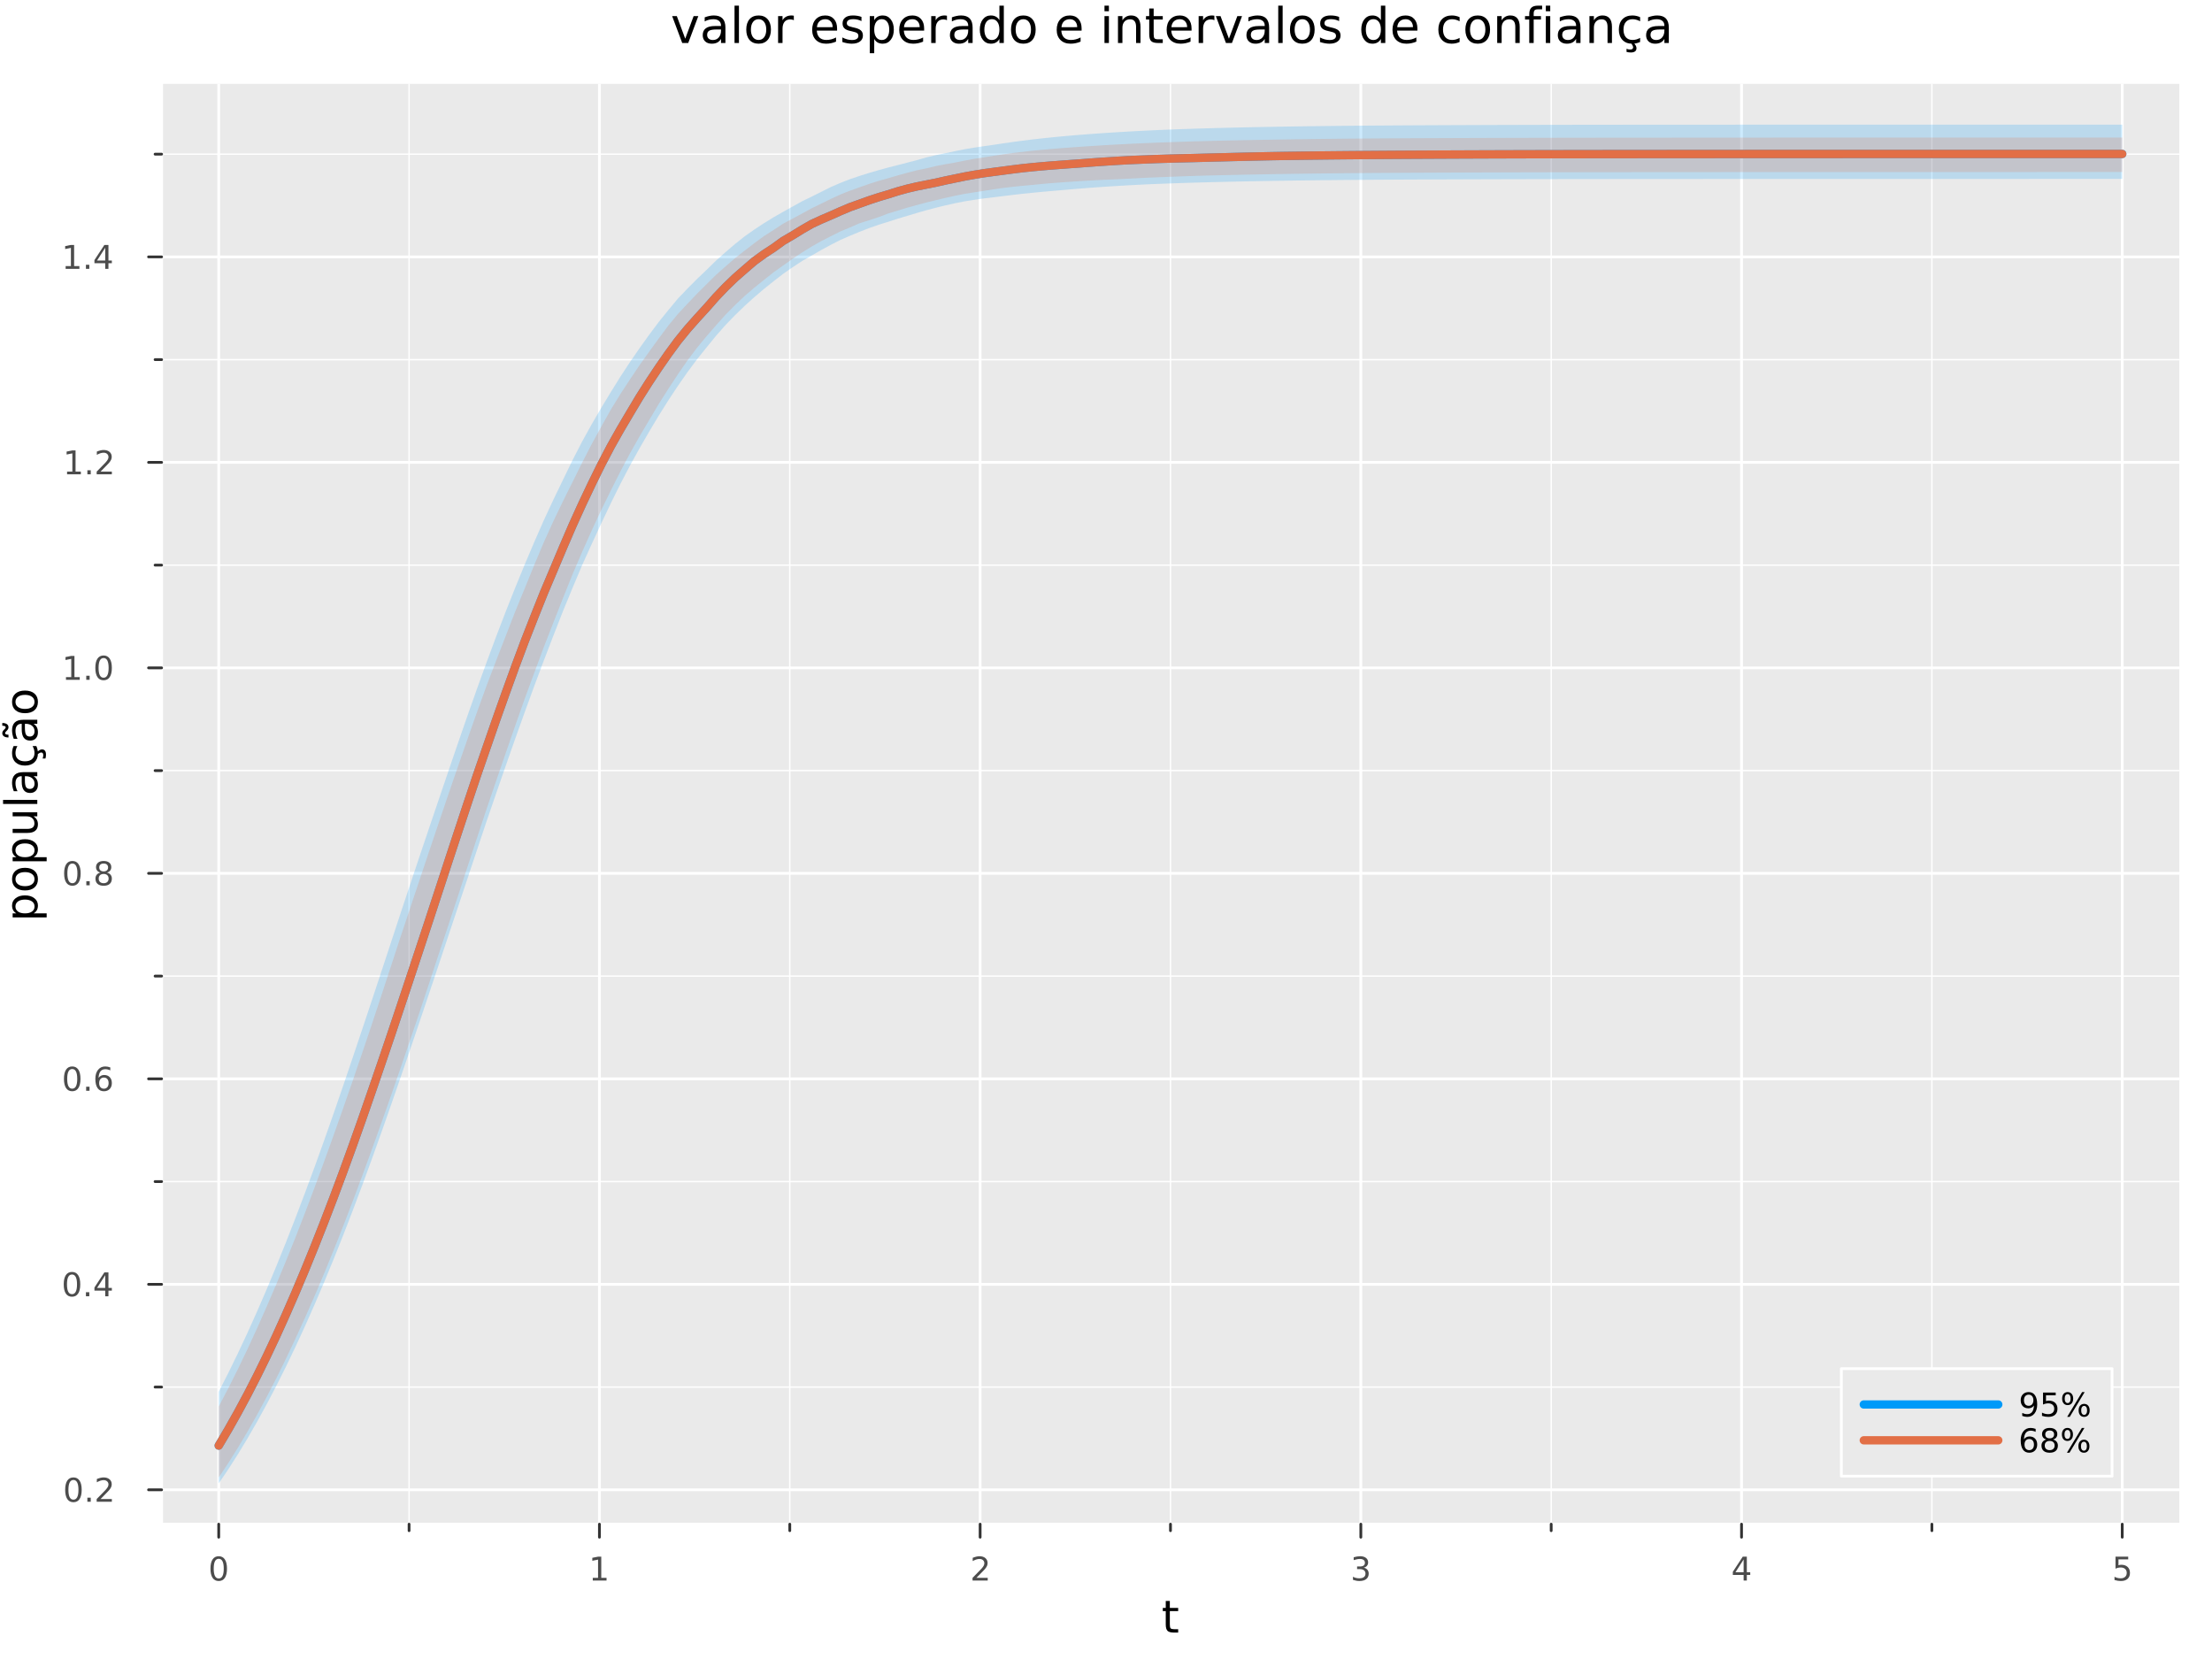 <?xml version="1.0" encoding="utf-8"?>
<svg xmlns="http://www.w3.org/2000/svg" xmlns:xlink="http://www.w3.org/1999/xlink" width="800" height="600" viewBox="0 0 3200 2400">
<rect x="0" y="0" width="3200" height="2400" fill="#808080" stroke="none"/>
<defs>
  <clipPath id="clip750">
    <rect x="0" y="0" width="3200" height="2400"/>
  </clipPath>
</defs>
<path clip-path="url(#clip750)" d="M0 2400 L3200 2400 L3200 0 L0 0  Z" fill="#ffffff" fill-rule="evenodd" fill-opacity="1"/>
<defs>
  <clipPath id="clip751">
    <rect x="640" y="0" width="2241" height="2241"/>
  </clipPath>
</defs>
<path clip-path="url(#clip750)" d="M233.806 2204.92 L3152.76 2204.92 L3152.76 121.312 L233.806 121.312  Z" fill="#eaeaea" fill-rule="evenodd" fill-opacity="1"/>
<defs>
  <clipPath id="clip752">
    <rect x="233" y="121" width="2920" height="2085"/>
  </clipPath>
</defs>
<polyline clip-path="url(#clip752)" style="stroke:#ffffff; stroke-linecap:round; stroke-linejoin:round; stroke-width:4; stroke-opacity:1; fill:none" points="316.418,2204.92 316.418,121.312 "/>
<polyline clip-path="url(#clip752)" style="stroke:#ffffff; stroke-linecap:round; stroke-linejoin:round; stroke-width:4; stroke-opacity:1; fill:none" points="867.163,2204.92 867.163,121.312 "/>
<polyline clip-path="url(#clip752)" style="stroke:#ffffff; stroke-linecap:round; stroke-linejoin:round; stroke-width:4; stroke-opacity:1; fill:none" points="1417.91,2204.92 1417.91,121.312 "/>
<polyline clip-path="url(#clip752)" style="stroke:#ffffff; stroke-linecap:round; stroke-linejoin:round; stroke-width:4; stroke-opacity:1; fill:none" points="1968.65,2204.92 1968.65,121.312 "/>
<polyline clip-path="url(#clip752)" style="stroke:#ffffff; stroke-linecap:round; stroke-linejoin:round; stroke-width:4; stroke-opacity:1; fill:none" points="2519.4,2204.92 2519.4,121.312 "/>
<polyline clip-path="url(#clip752)" style="stroke:#ffffff; stroke-linecap:round; stroke-linejoin:round; stroke-width:4; stroke-opacity:1; fill:none" points="3070.14,2204.92 3070.14,121.312 "/>
<polyline clip-path="url(#clip752)" style="stroke:#ffffff; stroke-linecap:round; stroke-linejoin:round; stroke-width:2; stroke-opacity:1; fill:none" points="591.791,2204.92 591.791,121.312 "/>
<polyline clip-path="url(#clip752)" style="stroke:#ffffff; stroke-linecap:round; stroke-linejoin:round; stroke-width:2; stroke-opacity:1; fill:none" points="1142.54,2204.92 1142.54,121.312 "/>
<polyline clip-path="url(#clip752)" style="stroke:#ffffff; stroke-linecap:round; stroke-linejoin:round; stroke-width:2; stroke-opacity:1; fill:none" points="1693.28,2204.92 1693.28,121.312 "/>
<polyline clip-path="url(#clip752)" style="stroke:#ffffff; stroke-linecap:round; stroke-linejoin:round; stroke-width:2; stroke-opacity:1; fill:none" points="2244.03,2204.92 2244.03,121.312 "/>
<polyline clip-path="url(#clip752)" style="stroke:#ffffff; stroke-linecap:round; stroke-linejoin:round; stroke-width:2; stroke-opacity:1; fill:none" points="2794.77,2204.92 2794.77,121.312 "/>
<polyline clip-path="url(#clip750)" style="stroke:#ffffff; stroke-linecap:round; stroke-linejoin:round; stroke-width:4; stroke-opacity:1; fill:none" points="233.806,2204.92 3152.76,2204.92 "/>
<polyline clip-path="url(#clip750)" style="stroke:#333333; stroke-linecap:round; stroke-linejoin:round; stroke-width:4; stroke-opacity:1; fill:none" points="316.418,2204.92 316.418,2223.82 "/>
<polyline clip-path="url(#clip750)" style="stroke:#333333; stroke-linecap:round; stroke-linejoin:round; stroke-width:4; stroke-opacity:1; fill:none" points="867.163,2204.92 867.163,2223.82 "/>
<polyline clip-path="url(#clip750)" style="stroke:#333333; stroke-linecap:round; stroke-linejoin:round; stroke-width:4; stroke-opacity:1; fill:none" points="1417.91,2204.92 1417.91,2223.82 "/>
<polyline clip-path="url(#clip750)" style="stroke:#333333; stroke-linecap:round; stroke-linejoin:round; stroke-width:4; stroke-opacity:1; fill:none" points="1968.65,2204.92 1968.65,2223.82 "/>
<polyline clip-path="url(#clip750)" style="stroke:#333333; stroke-linecap:round; stroke-linejoin:round; stroke-width:4; stroke-opacity:1; fill:none" points="2519.4,2204.92 2519.4,2223.82 "/>
<polyline clip-path="url(#clip750)" style="stroke:#333333; stroke-linecap:round; stroke-linejoin:round; stroke-width:4; stroke-opacity:1; fill:none" points="3070.14,2204.92 3070.14,2223.82 "/>
<polyline clip-path="url(#clip750)" style="stroke:#333333; stroke-linecap:round; stroke-linejoin:round; stroke-width:4; stroke-opacity:1; fill:none" points="591.791,2204.92 591.791,2214.37 "/>
<polyline clip-path="url(#clip750)" style="stroke:#333333; stroke-linecap:round; stroke-linejoin:round; stroke-width:4; stroke-opacity:1; fill:none" points="1142.54,2204.92 1142.54,2214.37 "/>
<polyline clip-path="url(#clip750)" style="stroke:#333333; stroke-linecap:round; stroke-linejoin:round; stroke-width:4; stroke-opacity:1; fill:none" points="1693.28,2204.92 1693.28,2214.37 "/>
<polyline clip-path="url(#clip750)" style="stroke:#333333; stroke-linecap:round; stroke-linejoin:round; stroke-width:4; stroke-opacity:1; fill:none" points="2244.03,2204.92 2244.03,2214.37 "/>
<polyline clip-path="url(#clip750)" style="stroke:#333333; stroke-linecap:round; stroke-linejoin:round; stroke-width:4; stroke-opacity:1; fill:none" points="2794.77,2204.92 2794.77,2214.37 "/>
<path clip-path="url(#clip750)" d="M316.418 2255.04 Q312.807 2255.04 310.978 2258.6 Q309.173 2262.14 309.173 2269.27 Q309.173 2276.38 310.978 2279.95 Q312.807 2283.49 316.418 2283.49 Q320.052 2283.49 321.858 2279.95 Q323.687 2276.38 323.687 2269.27 Q323.687 2262.14 321.858 2258.6 Q320.052 2255.04 316.418 2255.04 M316.418 2251.33 Q322.228 2251.33 325.284 2255.94 Q328.362 2260.52 328.362 2269.27 Q328.362 2278 325.284 2282.61 Q322.228 2287.19 316.418 2287.19 Q310.608 2287.19 307.529 2282.61 Q304.474 2278 304.474 2269.27 Q304.474 2260.52 307.529 2255.94 Q310.608 2251.33 316.418 2251.33 Z" fill="#4c4c4c" fill-rule="nonzero" fill-opacity="1" /><path clip-path="url(#clip750)" d="M857.545 2282.58 L865.184 2282.58 L865.184 2256.22 L856.874 2257.89 L856.874 2253.63 L865.138 2251.96 L869.814 2251.96 L869.814 2282.58 L877.453 2282.58 L877.453 2286.52 L857.545 2286.52 L857.545 2282.58 Z" fill="#4c4c4c" fill-rule="nonzero" fill-opacity="1" /><path clip-path="url(#clip750)" d="M1412.56 2282.58 L1428.88 2282.58 L1428.88 2286.52 L1406.94 2286.52 L1406.94 2282.58 Q1409.6 2279.83 1414.18 2275.2 Q1418.79 2270.55 1419.97 2269.21 Q1422.21 2266.68 1423.09 2264.95 Q1424 2263.19 1424 2261.5 Q1424 2258.74 1422.05 2257.01 Q1420.13 2255.27 1417.03 2255.27 Q1414.83 2255.27 1412.38 2256.03 Q1409.95 2256.8 1407.17 2258.35 L1407.17 2253.63 Q1409.99 2252.49 1412.45 2251.91 Q1414.9 2251.33 1416.94 2251.33 Q1422.31 2251.33 1425.5 2254.02 Q1428.7 2256.71 1428.7 2261.2 Q1428.7 2263.33 1427.89 2265.25 Q1427.1 2267.14 1424.99 2269.74 Q1424.41 2270.41 1421.31 2273.63 Q1418.21 2276.82 1412.56 2282.58 Z" fill="#4c4c4c" fill-rule="nonzero" fill-opacity="1" /><path clip-path="url(#clip750)" d="M1972.9 2267.89 Q1976.26 2268.6 1978.13 2270.87 Q1980.03 2273.14 1980.03 2276.47 Q1980.03 2281.59 1976.51 2284.39 Q1972.99 2287.19 1966.51 2287.19 Q1964.34 2287.19 1962.02 2286.75 Q1959.73 2286.33 1957.28 2285.48 L1957.28 2280.96 Q1959.22 2282.1 1961.54 2282.68 Q1963.85 2283.26 1966.37 2283.26 Q1970.77 2283.26 1973.06 2281.52 Q1975.38 2279.78 1975.38 2276.47 Q1975.38 2273.42 1973.23 2271.71 Q1971.1 2269.97 1967.28 2269.97 L1963.25 2269.97 L1963.25 2266.13 L1967.46 2266.13 Q1970.91 2266.13 1972.74 2264.76 Q1974.57 2263.37 1974.57 2260.78 Q1974.57 2258.12 1972.67 2256.71 Q1970.79 2255.27 1967.28 2255.27 Q1965.36 2255.27 1963.16 2255.69 Q1960.96 2256.1 1958.32 2256.98 L1958.32 2252.82 Q1960.98 2252.08 1963.29 2251.71 Q1965.63 2251.33 1967.69 2251.33 Q1973.02 2251.33 1976.12 2253.77 Q1979.22 2256.17 1979.22 2260.29 Q1979.22 2263.16 1977.58 2265.15 Q1975.93 2267.12 1972.9 2267.89 Z" fill="#4c4c4c" fill-rule="nonzero" fill-opacity="1" /><path clip-path="url(#clip750)" d="M2522.41 2256.03 L2510.6 2274.48 L2522.41 2274.48 L2522.41 2256.03 M2521.18 2251.96 L2527.06 2251.96 L2527.06 2274.48 L2531.99 2274.48 L2531.99 2278.37 L2527.06 2278.37 L2527.06 2286.52 L2522.41 2286.52 L2522.41 2278.37 L2506.81 2278.37 L2506.81 2273.86 L2521.18 2251.96 Z" fill="#4c4c4c" fill-rule="nonzero" fill-opacity="1" /><path clip-path="url(#clip750)" d="M3060.42 2251.96 L3078.78 2251.96 L3078.78 2255.9 L3064.7 2255.9 L3064.7 2264.37 Q3065.72 2264.02 3066.74 2263.86 Q3067.76 2263.67 3068.78 2263.67 Q3074.57 2263.67 3077.95 2266.84 Q3081.32 2270.02 3081.32 2275.43 Q3081.32 2281.01 3077.85 2284.11 Q3074.38 2287.19 3068.06 2287.19 Q3065.88 2287.19 3063.62 2286.82 Q3061.37 2286.45 3058.96 2285.71 L3058.96 2281.01 Q3061.05 2282.14 3063.27 2282.7 Q3065.49 2283.26 3067.97 2283.26 Q3071.97 2283.26 3074.31 2281.15 Q3076.65 2279.04 3076.65 2275.43 Q3076.65 2271.82 3074.31 2269.71 Q3071.97 2267.61 3067.97 2267.61 Q3066.09 2267.61 3064.22 2268.02 Q3062.37 2268.44 3060.42 2269.32 L3060.42 2251.96 Z" fill="#4c4c4c" fill-rule="nonzero" fill-opacity="1" /><path clip-path="url(#clip750)" d="M1692.34 2316.01 L1692.34 2326.14 L1704.41 2326.14 L1704.41 2330.69 L1692.34 2330.69 L1692.34 2350.04 Q1692.34 2354.4 1693.52 2355.64 Q1694.73 2356.88 1698.39 2356.88 L1704.41 2356.88 L1704.41 2361.78 L1698.39 2361.78 Q1691.61 2361.78 1689.03 2359.27 Q1686.45 2356.72 1686.45 2350.04 L1686.45 2330.69 L1682.16 2330.69 L1682.16 2326.14 L1686.45 2326.14 L1686.45 2316.01 L1692.34 2316.01 Z" fill="#000000" fill-rule="nonzero" fill-opacity="1" /><polyline clip-path="url(#clip752)" style="stroke:#ffffff; stroke-linecap:round; stroke-linejoin:round; stroke-width:4; stroke-opacity:1; fill:none" points="233.806,2155.23 3152.76,2155.23 "/>
<polyline clip-path="url(#clip752)" style="stroke:#ffffff; stroke-linecap:round; stroke-linejoin:round; stroke-width:4; stroke-opacity:1; fill:none" points="233.806,1857.97 3152.76,1857.97 "/>
<polyline clip-path="url(#clip752)" style="stroke:#ffffff; stroke-linecap:round; stroke-linejoin:round; stroke-width:4; stroke-opacity:1; fill:none" points="233.806,1560.7 3152.76,1560.7 "/>
<polyline clip-path="url(#clip752)" style="stroke:#ffffff; stroke-linecap:round; stroke-linejoin:round; stroke-width:4; stroke-opacity:1; fill:none" points="233.806,1263.43 3152.76,1263.43 "/>
<polyline clip-path="url(#clip752)" style="stroke:#ffffff; stroke-linecap:round; stroke-linejoin:round; stroke-width:4; stroke-opacity:1; fill:none" points="233.806,966.166 3152.76,966.166 "/>
<polyline clip-path="url(#clip752)" style="stroke:#ffffff; stroke-linecap:round; stroke-linejoin:round; stroke-width:4; stroke-opacity:1; fill:none" points="233.806,668.898 3152.76,668.898 "/>
<polyline clip-path="url(#clip752)" style="stroke:#ffffff; stroke-linecap:round; stroke-linejoin:round; stroke-width:4; stroke-opacity:1; fill:none" points="233.806,371.631 3152.76,371.631 "/>
<polyline clip-path="url(#clip752)" style="stroke:#ffffff; stroke-linecap:round; stroke-linejoin:round; stroke-width:2; stroke-opacity:1; fill:none" points="233.806,2006.6 3152.76,2006.6 "/>
<polyline clip-path="url(#clip752)" style="stroke:#ffffff; stroke-linecap:round; stroke-linejoin:round; stroke-width:2; stroke-opacity:1; fill:none" points="233.806,1709.33 3152.76,1709.33 "/>
<polyline clip-path="url(#clip752)" style="stroke:#ffffff; stroke-linecap:round; stroke-linejoin:round; stroke-width:2; stroke-opacity:1; fill:none" points="233.806,1412.07 3152.76,1412.07 "/>
<polyline clip-path="url(#clip752)" style="stroke:#ffffff; stroke-linecap:round; stroke-linejoin:round; stroke-width:2; stroke-opacity:1; fill:none" points="233.806,1114.8 3152.76,1114.8 "/>
<polyline clip-path="url(#clip752)" style="stroke:#ffffff; stroke-linecap:round; stroke-linejoin:round; stroke-width:2; stroke-opacity:1; fill:none" points="233.806,817.532 3152.76,817.532 "/>
<polyline clip-path="url(#clip752)" style="stroke:#ffffff; stroke-linecap:round; stroke-linejoin:round; stroke-width:2; stroke-opacity:1; fill:none" points="233.806,520.265 3152.76,520.265 "/>
<polyline clip-path="url(#clip752)" style="stroke:#ffffff; stroke-linecap:round; stroke-linejoin:round; stroke-width:2; stroke-opacity:1; fill:none" points="233.806,222.998 3152.76,222.998 "/>
<polyline clip-path="url(#clip750)" style="stroke:#ffffff; stroke-linecap:round; stroke-linejoin:round; stroke-width:4; stroke-opacity:1; fill:none" points="233.806,2204.92 233.806,121.312 "/>
<polyline clip-path="url(#clip750)" style="stroke:#333333; stroke-linecap:round; stroke-linejoin:round; stroke-width:4; stroke-opacity:1; fill:none" points="233.806,2155.23 214.909,2155.23 "/>
<polyline clip-path="url(#clip750)" style="stroke:#333333; stroke-linecap:round; stroke-linejoin:round; stroke-width:4; stroke-opacity:1; fill:none" points="233.806,1857.97 214.909,1857.97 "/>
<polyline clip-path="url(#clip750)" style="stroke:#333333; stroke-linecap:round; stroke-linejoin:round; stroke-width:4; stroke-opacity:1; fill:none" points="233.806,1560.7 214.909,1560.7 "/>
<polyline clip-path="url(#clip750)" style="stroke:#333333; stroke-linecap:round; stroke-linejoin:round; stroke-width:4; stroke-opacity:1; fill:none" points="233.806,1263.43 214.909,1263.43 "/>
<polyline clip-path="url(#clip750)" style="stroke:#333333; stroke-linecap:round; stroke-linejoin:round; stroke-width:4; stroke-opacity:1; fill:none" points="233.806,966.166 214.909,966.166 "/>
<polyline clip-path="url(#clip750)" style="stroke:#333333; stroke-linecap:round; stroke-linejoin:round; stroke-width:4; stroke-opacity:1; fill:none" points="233.806,668.898 214.909,668.898 "/>
<polyline clip-path="url(#clip750)" style="stroke:#333333; stroke-linecap:round; stroke-linejoin:round; stroke-width:4; stroke-opacity:1; fill:none" points="233.806,371.631 214.909,371.631 "/>
<polyline clip-path="url(#clip750)" style="stroke:#333333; stroke-linecap:round; stroke-linejoin:round; stroke-width:4; stroke-opacity:1; fill:none" points="233.806,2006.6 224.357,2006.6 "/>
<polyline clip-path="url(#clip750)" style="stroke:#333333; stroke-linecap:round; stroke-linejoin:round; stroke-width:4; stroke-opacity:1; fill:none" points="233.806,1709.33 224.357,1709.33 "/>
<polyline clip-path="url(#clip750)" style="stroke:#333333; stroke-linecap:round; stroke-linejoin:round; stroke-width:4; stroke-opacity:1; fill:none" points="233.806,1412.07 224.357,1412.07 "/>
<polyline clip-path="url(#clip750)" style="stroke:#333333; stroke-linecap:round; stroke-linejoin:round; stroke-width:4; stroke-opacity:1; fill:none" points="233.806,1114.8 224.357,1114.8 "/>
<polyline clip-path="url(#clip750)" style="stroke:#333333; stroke-linecap:round; stroke-linejoin:round; stroke-width:4; stroke-opacity:1; fill:none" points="233.806,817.532 224.357,817.532 "/>
<polyline clip-path="url(#clip750)" style="stroke:#333333; stroke-linecap:round; stroke-linejoin:round; stroke-width:4; stroke-opacity:1; fill:none" points="233.806,520.265 224.357,520.265 "/>
<polyline clip-path="url(#clip750)" style="stroke:#333333; stroke-linecap:round; stroke-linejoin:round; stroke-width:4; stroke-opacity:1; fill:none" points="233.806,222.998 224.357,222.998 "/>
<path clip-path="url(#clip750)" d="M106.228 2141.03 Q102.617 2141.03 100.788 2144.6 Q98.983 2148.14 98.983 2155.27 Q98.983 2162.38 100.788 2165.94 Q102.617 2169.48 106.228 2169.48 Q109.862 2169.48 111.668 2165.94 Q113.496 2162.38 113.496 2155.27 Q113.496 2148.14 111.668 2144.6 Q109.862 2141.03 106.228 2141.03 M106.228 2137.33 Q112.038 2137.33 115.094 2141.94 Q118.172 2146.52 118.172 2155.27 Q118.172 2164 115.094 2168.6 Q112.038 2173.19 106.228 2173.19 Q100.418 2173.19 97.339 2168.6 Q94.284 2164 94.284 2155.27 Q94.284 2146.52 97.339 2141.94 Q100.418 2137.33 106.228 2137.33 Z" fill="#4c4c4c" fill-rule="nonzero" fill-opacity="1" /><path clip-path="url(#clip750)" d="M126.39 2166.63 L131.274 2166.63 L131.274 2172.51 L126.39 2172.51 L126.39 2166.63 Z" fill="#4c4c4c" fill-rule="nonzero" fill-opacity="1" /><path clip-path="url(#clip750)" d="M145.487 2168.58 L161.806 2168.58 L161.806 2172.51 L139.862 2172.51 L139.862 2168.58 Q142.524 2165.82 147.107 2161.19 Q151.714 2156.54 152.894 2155.2 Q155.14 2152.68 156.019 2150.94 Q156.922 2149.18 156.922 2147.49 Q156.922 2144.74 154.978 2143 Q153.056 2141.26 149.954 2141.26 Q147.755 2141.26 145.302 2142.03 Q142.871 2142.79 140.093 2144.34 L140.093 2139.62 Q142.917 2138.49 145.371 2137.91 Q147.825 2137.33 149.862 2137.33 Q155.232 2137.33 158.427 2140.01 Q161.621 2142.7 161.621 2147.19 Q161.621 2149.32 160.811 2151.24 Q160.024 2153.14 157.917 2155.73 Q157.339 2156.4 154.237 2159.62 Q151.135 2162.82 145.487 2168.58 Z" fill="#4c4c4c" fill-rule="nonzero" fill-opacity="1" /><path clip-path="url(#clip750)" d="M104.145 1843.77 Q100.533 1843.77 98.705 1847.33 Q96.899 1850.87 96.899 1858 Q96.899 1865.11 98.705 1868.67 Q100.533 1872.21 104.145 1872.21 Q107.779 1872.21 109.584 1868.67 Q111.413 1865.11 111.413 1858 Q111.413 1850.87 109.584 1847.33 Q107.779 1843.77 104.145 1843.77 M104.145 1840.06 Q109.955 1840.06 113.01 1844.67 Q116.089 1849.25 116.089 1858 Q116.089 1866.73 113.01 1871.33 Q109.955 1875.92 104.145 1875.92 Q98.334 1875.92 95.256 1871.33 Q92.2 1866.73 92.2 1858 Q92.2 1849.25 95.256 1844.67 Q98.334 1840.06 104.145 1840.06 Z" fill="#4c4c4c" fill-rule="nonzero" fill-opacity="1" /><path clip-path="url(#clip750)" d="M124.306 1869.37 L129.191 1869.37 L129.191 1875.25 L124.306 1875.25 L124.306 1869.37 Z" fill="#4c4c4c" fill-rule="nonzero" fill-opacity="1" /><path clip-path="url(#clip750)" d="M152.223 1844.76 L140.417 1863.21 L152.223 1863.21 L152.223 1844.76 M150.996 1840.69 L156.876 1840.69 L156.876 1863.21 L161.806 1863.21 L161.806 1867.1 L156.876 1867.1 L156.876 1875.25 L152.223 1875.25 L152.223 1867.1 L136.621 1867.1 L136.621 1862.59 L150.996 1840.69 Z" fill="#4c4c4c" fill-rule="nonzero" fill-opacity="1" /><path clip-path="url(#clip750)" d="M104.469 1546.5 Q100.858 1546.5 99.029 1550.06 Q97.223 1553.6 97.223 1560.73 Q97.223 1567.84 99.029 1571.41 Q100.858 1574.95 104.469 1574.95 Q108.103 1574.95 109.908 1571.41 Q111.737 1567.84 111.737 1560.73 Q111.737 1553.6 109.908 1550.06 Q108.103 1546.5 104.469 1546.5 M104.469 1542.79 Q110.279 1542.79 113.334 1547.4 Q116.413 1551.98 116.413 1560.73 Q116.413 1569.46 113.334 1574.07 Q110.279 1578.65 104.469 1578.65 Q98.659 1578.65 95.58 1574.07 Q92.524 1569.46 92.524 1560.73 Q92.524 1551.98 95.58 1547.4 Q98.659 1542.79 104.469 1542.79 Z" fill="#4c4c4c" fill-rule="nonzero" fill-opacity="1" /><path clip-path="url(#clip750)" d="M124.631 1572.1 L129.515 1572.1 L129.515 1577.98 L124.631 1577.98 L124.631 1572.1 Z" fill="#4c4c4c" fill-rule="nonzero" fill-opacity="1" /><path clip-path="url(#clip750)" d="M150.279 1558.84 Q147.13 1558.84 145.279 1560.99 Q143.45 1563.14 143.45 1566.89 Q143.45 1570.62 145.279 1572.79 Q147.13 1574.95 150.279 1574.95 Q153.427 1574.95 155.255 1572.79 Q157.107 1570.62 157.107 1566.89 Q157.107 1563.14 155.255 1560.99 Q153.427 1558.84 150.279 1558.84 M159.561 1544.18 L159.561 1548.44 Q157.802 1547.61 155.996 1547.17 Q154.214 1546.73 152.454 1546.73 Q147.825 1546.73 145.371 1549.85 Q142.941 1552.98 142.593 1559.3 Q143.959 1557.29 146.019 1556.22 Q148.079 1555.13 150.556 1555.13 Q155.765 1555.13 158.774 1558.3 Q161.806 1561.45 161.806 1566.89 Q161.806 1572.22 158.658 1575.43 Q155.51 1578.65 150.279 1578.65 Q144.283 1578.65 141.112 1574.07 Q137.941 1569.46 137.941 1560.73 Q137.941 1552.54 141.83 1547.68 Q145.718 1542.79 152.269 1542.79 Q154.029 1542.79 155.811 1543.14 Q157.616 1543.49 159.561 1544.18 Z" fill="#4c4c4c" fill-rule="nonzero" fill-opacity="1" /><path clip-path="url(#clip750)" d="M104.723 1249.23 Q101.112 1249.23 99.284 1252.8 Q97.478 1256.34 97.478 1263.47 Q97.478 1270.57 99.284 1274.14 Q101.112 1277.68 104.723 1277.68 Q108.357 1277.68 110.163 1274.14 Q111.992 1270.57 111.992 1263.47 Q111.992 1256.34 110.163 1252.8 Q108.357 1249.23 104.723 1249.23 M104.723 1245.53 Q110.533 1245.53 113.589 1250.13 Q116.668 1254.72 116.668 1263.47 Q116.668 1272.19 113.589 1276.8 Q110.533 1281.38 104.723 1281.38 Q98.913 1281.38 95.834 1276.8 Q92.779 1272.19 92.779 1263.47 Q92.779 1254.72 95.834 1250.13 Q98.913 1245.53 104.723 1245.53 Z" fill="#4c4c4c" fill-rule="nonzero" fill-opacity="1" /><path clip-path="url(#clip750)" d="M124.885 1274.83 L129.769 1274.83 L129.769 1280.71 L124.885 1280.71 L124.885 1274.83 Z" fill="#4c4c4c" fill-rule="nonzero" fill-opacity="1" /><path clip-path="url(#clip750)" d="M149.954 1264.3 Q146.621 1264.3 144.7 1266.08 Q142.802 1267.87 142.802 1270.99 Q142.802 1274.12 144.7 1275.9 Q146.621 1277.68 149.954 1277.68 Q153.288 1277.68 155.209 1275.9 Q157.13 1274.09 157.13 1270.99 Q157.13 1267.87 155.209 1266.08 Q153.311 1264.3 149.954 1264.3 M145.279 1262.31 Q142.269 1261.57 140.58 1259.51 Q138.913 1257.45 138.913 1254.49 Q138.913 1250.34 141.853 1247.94 Q144.816 1245.53 149.954 1245.53 Q155.116 1245.53 158.056 1247.94 Q160.996 1250.34 160.996 1254.49 Q160.996 1257.45 159.306 1259.51 Q157.64 1261.57 154.654 1262.31 Q158.033 1263.1 159.908 1265.39 Q161.806 1267.68 161.806 1270.99 Q161.806 1276.01 158.728 1278.7 Q155.672 1281.38 149.954 1281.38 Q144.237 1281.38 141.158 1278.7 Q138.103 1276.01 138.103 1270.99 Q138.103 1267.68 140.001 1265.39 Q141.899 1263.1 145.279 1262.31 M143.566 1254.93 Q143.566 1257.61 145.232 1259.12 Q146.922 1260.62 149.954 1260.62 Q152.964 1260.62 154.654 1259.12 Q156.366 1257.61 156.366 1254.93 Q156.366 1252.24 154.654 1250.74 Q152.964 1249.23 149.954 1249.23 Q146.922 1249.23 145.232 1250.74 Q143.566 1252.24 143.566 1254.93 Z" fill="#4c4c4c" fill-rule="nonzero" fill-opacity="1" /><path clip-path="url(#clip750)" d="M95.441 979.51 L103.08 979.51 L103.08 953.145 L94.77 954.811 L94.77 950.552 L103.033 948.886 L107.709 948.886 L107.709 979.51 L115.348 979.51 L115.348 983.446 L95.441 983.446 L95.441 979.51 Z" fill="#4c4c4c" fill-rule="nonzero" fill-opacity="1" /><path clip-path="url(#clip750)" d="M124.793 977.566 L129.677 977.566 L129.677 983.446 L124.793 983.446 L124.793 977.566 Z" fill="#4c4c4c" fill-rule="nonzero" fill-opacity="1" /><path clip-path="url(#clip750)" d="M149.862 951.964 Q146.251 951.964 144.422 955.529 Q142.617 959.071 142.617 966.2 Q142.617 973.307 144.422 976.871 Q146.251 980.413 149.862 980.413 Q153.496 980.413 155.302 976.871 Q157.13 973.307 157.13 966.2 Q157.13 959.071 155.302 955.529 Q153.496 951.964 149.862 951.964 M149.862 948.261 Q155.672 948.261 158.728 952.867 Q161.806 957.45 161.806 966.2 Q161.806 974.927 158.728 979.533 Q155.672 984.117 149.862 984.117 Q144.052 984.117 140.973 979.533 Q137.918 974.927 137.918 966.2 Q137.918 957.45 140.973 952.867 Q144.052 948.261 149.862 948.261 Z" fill="#4c4c4c" fill-rule="nonzero" fill-opacity="1" /><path clip-path="url(#clip750)" d="M97.038 682.243 L104.677 682.243 L104.677 655.878 L96.367 657.544 L96.367 653.285 L104.631 651.618 L109.307 651.618 L109.307 682.243 L116.945 682.243 L116.945 686.178 L97.038 686.178 L97.038 682.243 Z" fill="#4c4c4c" fill-rule="nonzero" fill-opacity="1" /><path clip-path="url(#clip750)" d="M126.39 680.299 L131.274 680.299 L131.274 686.178 L126.39 686.178 L126.39 680.299 Z" fill="#4c4c4c" fill-rule="nonzero" fill-opacity="1" /><path clip-path="url(#clip750)" d="M145.487 682.243 L161.806 682.243 L161.806 686.178 L139.862 686.178 L139.862 682.243 Q142.524 679.489 147.107 674.859 Q151.714 670.206 152.894 668.864 Q155.14 666.34 156.019 664.604 Q156.922 662.845 156.922 661.155 Q156.922 658.401 154.978 656.665 Q153.056 654.929 149.954 654.929 Q147.755 654.929 145.302 655.692 Q142.871 656.456 140.093 658.007 L140.093 653.285 Q142.917 652.151 145.371 651.572 Q147.825 650.993 149.862 650.993 Q155.232 650.993 158.427 653.679 Q161.621 656.364 161.621 660.854 Q161.621 662.984 160.811 664.905 Q160.024 666.803 157.917 669.396 Q157.339 670.067 154.237 673.285 Q151.135 676.479 145.487 682.243 Z" fill="#4c4c4c" fill-rule="nonzero" fill-opacity="1" /><path clip-path="url(#clip750)" d="M94.955 384.976 L102.594 384.976 L102.594 358.61 L94.284 360.277 L94.284 356.018 L102.547 354.351 L107.223 354.351 L107.223 384.976 L114.862 384.976 L114.862 388.911 L94.955 388.911 L94.955 384.976 Z" fill="#4c4c4c" fill-rule="nonzero" fill-opacity="1" /><path clip-path="url(#clip750)" d="M124.306 383.032 L129.191 383.032 L129.191 388.911 L124.306 388.911 L124.306 383.032 Z" fill="#4c4c4c" fill-rule="nonzero" fill-opacity="1" /><path clip-path="url(#clip750)" d="M152.223 358.425 L140.417 376.874 L152.223 376.874 L152.223 358.425 M150.996 354.351 L156.876 354.351 L156.876 376.874 L161.806 376.874 L161.806 380.763 L156.876 380.763 L156.876 388.911 L152.223 388.911 L152.223 380.763 L136.621 380.763 L136.621 376.249 L150.996 354.351 Z" fill="#4c4c4c" fill-rule="nonzero" fill-opacity="1" /><path clip-path="url(#clip750)" d="M48.597 1321.32 L67.503 1321.32 L67.503 1327.21 L18.296 1327.21 L18.296 1321.32 L23.707 1321.32 Q20.524 1319.47 18.996 1316.67 Q17.437 1313.84 17.437 1309.93 Q17.437 1303.43 22.593 1299.39 Q27.749 1295.32 36.152 1295.32 Q44.555 1295.32 49.711 1299.39 Q54.867 1303.43 54.867 1309.93 Q54.867 1313.84 53.339 1316.67 Q51.78 1319.47 48.597 1321.32 M36.152 1301.4 Q29.691 1301.4 26.03 1304.07 Q22.338 1306.71 22.338 1311.36 Q22.338 1316 26.03 1318.68 Q29.691 1321.32 36.152 1321.32 Q42.613 1321.32 46.305 1318.68 Q49.966 1316 49.966 1311.36 Q49.966 1306.71 46.305 1304.07 Q42.613 1301.4 36.152 1301.4 Z" fill="#000000" fill-rule="nonzero" fill-opacity="1" /><path clip-path="url(#clip750)" d="M22.402 1271.79 Q22.402 1276.51 26.094 1279.24 Q29.755 1281.98 36.152 1281.98 Q42.55 1281.98 46.242 1279.27 Q49.902 1276.54 49.902 1271.79 Q49.902 1267.12 46.21 1264.38 Q42.518 1261.64 36.152 1261.64 Q29.818 1261.64 26.126 1264.38 Q22.402 1267.12 22.402 1271.79 M17.437 1271.79 Q17.437 1264.16 22.402 1259.8 Q27.367 1255.43 36.152 1255.43 Q44.905 1255.43 49.902 1259.8 Q54.867 1264.16 54.867 1271.79 Q54.867 1279.47 49.902 1283.83 Q44.905 1288.15 36.152 1288.15 Q27.367 1288.15 22.402 1283.83 Q17.437 1279.47 17.437 1271.79 Z" fill="#000000" fill-rule="nonzero" fill-opacity="1" /><path clip-path="url(#clip750)" d="M48.597 1240.06 L67.503 1240.06 L67.503 1245.95 L18.296 1245.95 L18.296 1240.06 L23.707 1240.06 Q20.524 1238.22 18.996 1235.41 Q17.437 1232.58 17.437 1228.67 Q17.437 1222.17 22.593 1218.13 Q27.749 1214.06 36.152 1214.06 Q44.555 1214.06 49.711 1218.13 Q54.867 1222.17 54.867 1228.67 Q54.867 1232.58 53.339 1235.41 Q51.78 1238.22 48.597 1240.06 M36.152 1220.14 Q29.691 1220.14 26.03 1222.81 Q22.338 1225.45 22.338 1230.1 Q22.338 1234.75 26.03 1237.42 Q29.691 1240.06 36.152 1240.06 Q42.613 1240.06 46.305 1237.42 Q49.966 1234.75 49.966 1230.1 Q49.966 1225.45 46.305 1222.81 Q42.613 1220.14 36.152 1220.14 Z" fill="#000000" fill-rule="nonzero" fill-opacity="1" /><path clip-path="url(#clip750)" d="M39.876 1204.95 L18.296 1204.95 L18.296 1199.1 L39.653 1199.1 Q44.714 1199.1 47.26 1197.12 Q49.775 1195.15 49.775 1191.2 Q49.775 1186.46 46.751 1183.72 Q43.727 1180.96 38.507 1180.96 L18.296 1180.96 L18.296 1175.1 L53.944 1175.1 L53.944 1180.96 L48.47 1180.96 Q51.716 1183.09 53.308 1185.92 Q54.867 1188.72 54.867 1192.45 Q54.867 1198.59 51.048 1201.77 Q47.228 1204.95 39.876 1204.95 M17.437 1190.22 L17.437 1190.22 Z" fill="#000000" fill-rule="nonzero" fill-opacity="1" /><path clip-path="url(#clip750)" d="M4.419 1163.04 L4.419 1157.18 L53.944 1157.18 L53.944 1163.04 L4.419 1163.04 Z" fill="#000000" fill-rule="nonzero" fill-opacity="1" /><path clip-path="url(#clip750)" d="M36.025 1128.73 Q36.025 1135.82 37.648 1138.56 Q39.271 1141.3 43.186 1141.3 Q46.305 1141.3 48.151 1139.26 Q49.966 1137.19 49.966 1133.66 Q49.966 1128.79 46.528 1125.86 Q43.059 1122.9 37.33 1122.9 L36.025 1122.9 L36.025 1128.73 M33.606 1117.04 L53.944 1117.04 L53.944 1122.9 L48.533 1122.9 Q51.78 1124.91 53.339 1127.9 Q54.867 1130.89 54.867 1135.22 Q54.867 1140.69 51.812 1143.94 Q48.724 1147.15 43.568 1147.15 Q37.553 1147.15 34.497 1143.14 Q31.441 1139.1 31.441 1131.11 L31.441 1122.9 L30.869 1122.9 Q26.826 1122.9 24.63 1125.57 Q22.402 1128.22 22.402 1133.02 Q22.402 1136.08 23.134 1138.97 Q23.866 1141.87 25.33 1144.54 L19.919 1144.54 Q18.678 1141.33 18.073 1138.31 Q17.437 1135.28 17.437 1132.42 Q17.437 1124.68 21.447 1120.86 Q25.458 1117.04 33.606 1117.04 Z" fill="#000000" fill-rule="nonzero" fill-opacity="1" /><path clip-path="url(#clip750)" d="M19.665 1079.33 L25.139 1079.33 Q23.771 1081.81 23.102 1084.32 Q22.402 1086.81 22.402 1089.35 Q22.402 1095.05 26.03 1098.2 Q29.627 1101.35 36.152 1101.35 Q42.677 1101.35 46.305 1098.2 Q49.902 1095.05 49.902 1089.35 Q49.902 1086.81 49.233 1084.32 Q48.533 1081.81 47.165 1079.33 L52.575 1079.33 Q53.721 1081.78 54.294 1084.42 Q54.867 1087.03 54.867 1089.99 Q54.867 1098.04 49.806 1102.78 Q44.746 1107.53 36.152 1107.53 Q27.431 1107.53 22.434 1102.75 Q17.437 1097.95 17.437 1089.61 Q17.437 1086.9 18.01 1084.32 Q18.551 1081.75 19.665 1079.33 M53.944 1087.6 Q55.917 1085.85 57.573 1084.99 Q59.26 1084.13 60.787 1084.13 Q63.62 1084.13 65.052 1086.04 Q66.516 1087.95 66.516 1091.71 Q66.516 1093.17 66.326 1094.57 Q66.135 1095.94 65.752 1097.31 L61.583 1097.31 Q62.124 1096.23 62.347 1095.05 Q62.602 1093.87 62.602 1092.38 Q62.602 1090.5 61.838 1089.54 Q61.074 1088.59 59.61 1088.59 Q58.655 1088.59 57.254 1089.29 Q55.886 1089.96 53.944 1091.39 L53.944 1087.6 Z" fill="#000000" fill-rule="nonzero" fill-opacity="1" /><path clip-path="url(#clip750)" d="M36.025 1052.94 Q36.025 1060.04 37.648 1062.78 Q39.271 1065.51 43.186 1065.51 Q46.305 1065.51 48.151 1063.48 Q49.966 1061.41 49.966 1057.87 Q49.966 1053.01 46.528 1050.08 Q43.059 1047.12 37.33 1047.12 L36.025 1047.12 L36.025 1052.94 M33.606 1041.26 L53.944 1041.26 L53.944 1047.12 L48.533 1047.12 Q51.78 1049.12 53.339 1052.11 Q54.867 1055.11 54.867 1059.43 Q54.867 1064.91 51.812 1068.16 Q48.724 1071.37 43.568 1071.37 Q37.553 1071.37 34.497 1067.36 Q31.441 1063.32 31.441 1055.33 L31.441 1047.12 L30.869 1047.12 Q26.826 1047.12 24.63 1049.79 Q22.402 1052.43 22.402 1057.24 Q22.402 1060.29 23.134 1063.19 Q23.866 1066.09 25.33 1068.76 L19.919 1068.76 Q18.678 1065.55 18.073 1062.52 Q17.437 1059.5 17.437 1056.63 Q17.437 1048.9 21.447 1045.08 Q25.458 1041.26 33.606 1041.26 M10.339 1056.51 L8.588 1058.32 Q7.952 1059.02 7.665 1059.56 Q7.347 1060.07 7.347 1060.48 Q7.347 1061.69 8.525 1062.27 Q9.671 1062.84 12.281 1062.9 L12.281 1066.88 Q7.984 1066.82 5.66 1065.2 Q3.305 1063.57 3.305 1060.68 Q3.305 1059.47 3.751 1058.45 Q4.196 1057.43 5.247 1056.25 L6.997 1054.44 Q7.634 1053.74 7.952 1053.23 Q8.238 1052.69 8.238 1052.27 Q8.238 1051.06 7.093 1050.49 Q5.915 1049.92 3.305 1049.85 L3.305 1045.88 Q7.602 1045.94 9.957 1047.56 Q12.281 1049.19 12.281 1052.08 Q12.281 1053.29 11.835 1054.31 Q11.389 1055.33 10.339 1056.51 Z" fill="#000000" fill-rule="nonzero" fill-opacity="1" /><path clip-path="url(#clip750)" d="M22.402 1015.38 Q22.402 1020.09 26.094 1022.83 Q29.755 1025.57 36.152 1025.57 Q42.55 1025.57 46.242 1022.86 Q49.902 1020.13 49.902 1015.38 Q49.902 1010.71 46.21 1007.97 Q42.518 1005.23 36.152 1005.23 Q29.818 1005.23 26.126 1007.97 Q22.402 1010.71 22.402 1015.38 M17.437 1015.38 Q17.437 1007.74 22.402 1003.38 Q27.367 999.024 36.152 999.024 Q44.905 999.024 49.902 1003.38 Q54.867 1007.74 54.867 1015.38 Q54.867 1023.05 49.902 1027.42 Q44.905 1031.74 36.152 1031.74 Q27.367 1031.74 22.402 1027.42 Q17.437 1023.05 17.437 1015.38 Z" fill="#000000" fill-rule="nonzero" fill-opacity="1" /><path clip-path="url(#clip750)" d="M972.365 23.319 L979.136 23.319 L991.288 55.958 L1003.44 23.319 L1010.21 23.319 L995.629 62.208 L986.948 62.208 L972.365 23.319 Z" fill="#000000" fill-rule="nonzero" fill-opacity="1" /><path clip-path="url(#clip750)" d="M1036.7 42.66 Q1028.96 42.66 1025.98 44.43 Q1022.99 46.201 1022.99 50.472 Q1022.99 53.875 1025.21 55.889 Q1027.47 57.868 1031.32 57.868 Q1036.64 57.868 1039.83 54.118 Q1043.06 50.333 1043.06 44.083 L1043.06 42.66 L1036.7 42.66 M1049.45 40.021 L1049.45 62.208 L1043.06 62.208 L1043.06 56.305 Q1040.87 59.847 1037.61 61.548 Q1034.34 63.215 1029.62 63.215 Q1023.65 63.215 1020.11 59.882 Q1016.6 56.514 1016.6 50.889 Q1016.6 44.326 1020.98 40.993 Q1025.39 37.66 1034.1 37.66 L1043.06 37.66 L1043.06 37.035 Q1043.06 32.625 1040.14 30.229 Q1037.26 27.799 1032.02 27.799 Q1028.68 27.799 1025.52 28.597 Q1022.36 29.396 1019.45 30.993 L1019.45 25.09 Q1022.95 23.736 1026.25 23.076 Q1029.55 22.382 1032.68 22.382 Q1041.11 22.382 1045.28 26.757 Q1049.45 31.132 1049.45 40.021 Z" fill="#000000" fill-rule="nonzero" fill-opacity="1" /><path clip-path="url(#clip750)" d="M1062.61 8.181 L1069 8.181 L1069 62.208 L1062.61 62.208 L1062.61 8.181 Z" fill="#000000" fill-rule="nonzero" fill-opacity="1" /><path clip-path="url(#clip750)" d="M1097.43 27.799 Q1092.29 27.799 1089.31 31.826 Q1086.32 35.819 1086.32 42.798 Q1086.32 49.778 1089.27 53.805 Q1092.26 57.798 1097.43 57.798 Q1102.54 57.798 1105.52 53.77 Q1108.51 49.743 1108.51 42.798 Q1108.51 35.889 1105.52 31.861 Q1102.54 27.799 1097.43 27.799 M1097.43 22.382 Q1105.77 22.382 1110.52 27.799 Q1115.28 33.215 1115.28 42.798 Q1115.28 52.347 1110.52 57.798 Q1105.77 63.215 1097.43 63.215 Q1089.07 63.215 1084.31 57.798 Q1079.59 52.347 1079.59 42.798 Q1079.59 33.215 1084.31 27.799 Q1089.07 22.382 1097.43 22.382 Z" fill="#000000" fill-rule="nonzero" fill-opacity="1" /><path clip-path="url(#clip750)" d="M1148.41 29.291 Q1147.33 28.666 1146.04 28.389 Q1144.79 28.076 1143.27 28.076 Q1137.85 28.076 1134.93 31.618 Q1132.05 35.125 1132.05 41.722 L1132.05 62.208 L1125.63 62.208 L1125.63 23.319 L1132.05 23.319 L1132.05 29.361 Q1134.07 25.819 1137.29 24.118 Q1140.52 22.382 1145.14 22.382 Q1145.8 22.382 1146.6 22.486 Q1147.4 22.555 1148.37 22.729 L1148.41 29.291 Z" fill="#000000" fill-rule="nonzero" fill-opacity="1" /><path clip-path="url(#clip750)" d="M1210.97 41.166 L1210.97 44.291 L1181.6 44.291 Q1182.02 50.889 1185.56 54.361 Q1189.13 57.798 1195.49 57.798 Q1199.17 57.798 1202.61 56.895 Q1206.08 55.993 1209.48 54.187 L1209.48 60.229 Q1206.04 61.687 1202.43 62.451 Q1198.82 63.215 1195.11 63.215 Q1185.8 63.215 1180.35 57.798 Q1174.93 52.382 1174.93 43.146 Q1174.93 33.597 1180.07 28.007 Q1185.25 22.382 1194 22.382 Q1201.84 22.382 1206.39 27.451 Q1210.97 32.486 1210.97 41.166 M1204.59 39.291 Q1204.52 34.048 1201.63 30.923 Q1198.79 27.799 1194.07 27.799 Q1188.72 27.799 1185.49 30.819 Q1182.29 33.84 1181.81 39.326 L1204.59 39.291 Z" fill="#000000" fill-rule="nonzero" fill-opacity="1" /><path clip-path="url(#clip750)" d="M1246.25 24.465 L1246.25 30.507 Q1243.54 29.118 1240.63 28.424 Q1237.71 27.729 1234.59 27.729 Q1229.83 27.729 1227.43 29.187 Q1225.07 30.646 1225.07 33.562 Q1225.07 35.785 1226.77 37.069 Q1228.47 38.319 1233.61 39.465 L1235.8 39.951 Q1242.61 41.41 1245.45 44.083 Q1248.34 46.722 1248.34 51.479 Q1248.34 56.895 1244.03 60.055 Q1239.76 63.215 1232.26 63.215 Q1229.13 63.215 1225.73 62.59 Q1222.36 62 1218.61 60.784 L1218.61 54.187 Q1222.16 56.028 1225.59 56.965 Q1229.03 57.868 1232.4 57.868 Q1236.91 57.868 1239.34 56.34 Q1241.77 54.778 1241.77 51.965 Q1241.77 49.361 1240 47.972 Q1238.27 46.583 1232.33 45.298 L1230.11 44.778 Q1224.17 43.528 1221.53 40.958 Q1218.89 38.354 1218.89 33.84 Q1218.89 28.354 1222.78 25.368 Q1226.67 22.382 1233.82 22.382 Q1237.36 22.382 1240.49 22.903 Q1243.61 23.424 1246.25 24.465 Z" fill="#000000" fill-rule="nonzero" fill-opacity="1" /><path clip-path="url(#clip750)" d="M1264.69 56.375 L1264.69 77 L1258.27 77 L1258.27 23.319 L1264.69 23.319 L1264.69 29.222 Q1266.7 25.75 1269.76 24.083 Q1272.85 22.382 1277.12 22.382 Q1284.2 22.382 1288.61 28.007 Q1293.06 33.632 1293.06 42.798 Q1293.06 51.965 1288.61 57.59 Q1284.2 63.215 1277.12 63.215 Q1272.85 63.215 1269.76 61.548 Q1266.7 59.847 1264.69 56.375 M1286.43 42.798 Q1286.43 35.75 1283.51 31.757 Q1280.63 27.729 1275.56 27.729 Q1270.49 27.729 1267.57 31.757 Q1264.69 35.75 1264.69 42.798 Q1264.69 49.847 1267.57 53.875 Q1270.49 57.868 1275.56 57.868 Q1280.63 57.868 1283.51 53.875 Q1286.43 49.847 1286.43 42.798 Z" fill="#000000" fill-rule="nonzero" fill-opacity="1" /><path clip-path="url(#clip750)" d="M1336.91 41.166 L1336.91 44.291 L1307.54 44.291 Q1307.95 50.889 1311.49 54.361 Q1315.07 57.798 1321.43 57.798 Q1325.11 57.798 1328.54 56.895 Q1332.02 55.993 1335.42 54.187 L1335.42 60.229 Q1331.98 61.687 1328.37 62.451 Q1324.76 63.215 1321.04 63.215 Q1311.74 63.215 1306.29 57.798 Q1300.87 52.382 1300.87 43.146 Q1300.87 33.597 1306.01 28.007 Q1311.18 22.382 1319.93 22.382 Q1327.78 22.382 1332.33 27.451 Q1336.91 32.486 1336.91 41.166 M1330.52 39.291 Q1330.45 34.048 1327.57 30.923 Q1324.72 27.799 1320 27.799 Q1314.65 27.799 1311.43 30.819 Q1308.23 33.84 1307.74 39.326 L1330.52 39.291 Z" fill="#000000" fill-rule="nonzero" fill-opacity="1" /><path clip-path="url(#clip750)" d="M1369.93 29.291 Q1368.86 28.666 1367.57 28.389 Q1366.32 28.076 1364.79 28.076 Q1359.38 28.076 1356.46 31.618 Q1353.58 35.125 1353.58 41.722 L1353.58 62.208 L1347.15 62.208 L1347.15 23.319 L1353.58 23.319 L1353.58 29.361 Q1355.59 25.819 1358.82 24.118 Q1362.05 22.382 1366.67 22.382 Q1367.33 22.382 1368.13 22.486 Q1368.93 22.555 1369.9 22.729 L1369.93 29.291 Z" fill="#000000" fill-rule="nonzero" fill-opacity="1" /><path clip-path="url(#clip750)" d="M1394.31 42.66 Q1386.56 42.66 1383.58 44.43 Q1380.59 46.201 1380.59 50.472 Q1380.59 53.875 1382.81 55.889 Q1385.07 57.868 1388.93 57.868 Q1394.24 57.868 1397.43 54.118 Q1400.66 50.333 1400.66 44.083 L1400.66 42.66 L1394.31 42.66 M1407.05 40.021 L1407.05 62.208 L1400.66 62.208 L1400.66 56.305 Q1398.47 59.847 1395.21 61.548 Q1391.95 63.215 1387.22 63.215 Q1381.25 63.215 1377.71 59.882 Q1374.2 56.514 1374.2 50.889 Q1374.2 44.326 1378.58 40.993 Q1382.99 37.66 1391.7 37.66 L1400.66 37.66 L1400.66 37.035 Q1400.66 32.625 1397.74 30.229 Q1394.86 27.799 1389.62 27.799 Q1386.29 27.799 1383.13 28.597 Q1379.97 29.396 1377.05 30.993 L1377.05 25.09 Q1380.56 23.736 1383.86 23.076 Q1387.15 22.382 1390.28 22.382 Q1398.72 22.382 1402.88 26.757 Q1407.05 31.132 1407.05 40.021 Z" fill="#000000" fill-rule="nonzero" fill-opacity="1" /><path clip-path="url(#clip750)" d="M1445.8 29.222 L1445.8 8.181 L1452.19 8.181 L1452.19 62.208 L1445.8 62.208 L1445.8 56.375 Q1443.79 59.847 1440.7 61.548 Q1437.64 63.215 1433.33 63.215 Q1426.29 63.215 1421.84 57.59 Q1417.43 51.965 1417.43 42.798 Q1417.43 33.632 1421.84 28.007 Q1426.29 22.382 1433.33 22.382 Q1437.64 22.382 1440.7 24.083 Q1443.79 25.75 1445.8 29.222 M1424.03 42.798 Q1424.03 49.847 1426.91 53.875 Q1429.83 57.868 1434.9 57.868 Q1439.97 57.868 1442.88 53.875 Q1445.8 49.847 1445.8 42.798 Q1445.8 35.75 1442.88 31.757 Q1439.97 27.729 1434.9 27.729 Q1429.83 27.729 1426.91 31.757 Q1424.03 35.75 1424.03 42.798 Z" fill="#000000" fill-rule="nonzero" fill-opacity="1" /><path clip-path="url(#clip750)" d="M1480.42 27.799 Q1475.28 27.799 1472.29 31.826 Q1469.31 35.819 1469.31 42.798 Q1469.31 49.778 1472.26 53.805 Q1475.24 57.798 1480.42 57.798 Q1485.52 57.798 1488.51 53.77 Q1491.49 49.743 1491.49 42.798 Q1491.49 35.889 1488.51 31.861 Q1485.52 27.799 1480.42 27.799 M1480.42 22.382 Q1488.75 22.382 1493.51 27.799 Q1498.26 33.215 1498.26 42.798 Q1498.26 52.347 1493.51 57.798 Q1488.75 63.215 1480.42 63.215 Q1472.05 63.215 1467.29 57.798 Q1462.57 52.347 1462.57 42.798 Q1462.57 33.215 1467.29 27.799 Q1472.05 22.382 1480.42 22.382 Z" fill="#000000" fill-rule="nonzero" fill-opacity="1" /><path clip-path="url(#clip750)" d="M1564.72 41.166 L1564.72 44.291 L1535.35 44.291 Q1535.76 50.889 1539.31 54.361 Q1542.88 57.798 1549.24 57.798 Q1552.92 57.798 1556.35 56.895 Q1559.83 55.993 1563.23 54.187 L1563.23 60.229 Q1559.79 61.687 1556.18 62.451 Q1552.57 63.215 1548.85 63.215 Q1539.55 63.215 1534.1 57.798 Q1528.68 52.382 1528.68 43.146 Q1528.68 33.597 1533.82 28.007 Q1538.99 22.382 1547.74 22.382 Q1555.59 22.382 1560.14 27.451 Q1564.72 32.486 1564.72 41.166 M1558.33 39.291 Q1558.26 34.048 1555.38 30.923 Q1552.54 27.799 1547.81 27.799 Q1542.47 27.799 1539.24 30.819 Q1536.04 33.84 1535.56 39.326 L1558.33 39.291 Z" fill="#000000" fill-rule="nonzero" fill-opacity="1" /><path clip-path="url(#clip750)" d="M1597.81 23.319 L1604.2 23.319 L1604.2 62.208 L1597.81 62.208 L1597.81 23.319 M1597.81 8.181 L1604.2 8.181 L1604.2 16.271 L1597.81 16.271 L1597.81 8.181 Z" fill="#000000" fill-rule="nonzero" fill-opacity="1" /><path clip-path="url(#clip750)" d="M1649.9 38.736 L1649.9 62.208 L1643.51 62.208 L1643.51 38.944 Q1643.51 33.423 1641.35 30.68 Q1639.2 27.937 1634.9 27.937 Q1629.72 27.937 1626.74 31.236 Q1623.75 34.535 1623.75 40.229 L1623.75 62.208 L1617.33 62.208 L1617.33 23.319 L1623.75 23.319 L1623.75 29.361 Q1626.04 25.854 1629.13 24.118 Q1632.26 22.382 1636.32 22.382 Q1643.02 22.382 1646.46 26.549 Q1649.9 30.68 1649.9 38.736 Z" fill="#000000" fill-rule="nonzero" fill-opacity="1" /><path clip-path="url(#clip750)" d="M1668.96 12.278 L1668.96 23.319 L1682.12 23.319 L1682.12 28.285 L1668.96 28.285 L1668.96 49.396 Q1668.96 54.153 1670.24 55.507 Q1671.56 56.861 1675.56 56.861 L1682.12 56.861 L1682.12 62.208 L1675.56 62.208 Q1668.16 62.208 1665.35 59.465 Q1662.53 56.687 1662.53 49.396 L1662.53 28.285 L1657.85 28.285 L1657.85 23.319 L1662.53 23.319 L1662.53 12.278 L1668.96 12.278 Z" fill="#000000" fill-rule="nonzero" fill-opacity="1" /><path clip-path="url(#clip750)" d="M1723.78 41.166 L1723.78 44.291 L1694.41 44.291 Q1694.83 50.889 1698.37 54.361 Q1701.94 57.798 1708.3 57.798 Q1711.98 57.798 1715.42 56.895 Q1718.89 55.993 1722.29 54.187 L1722.29 60.229 Q1718.85 61.687 1715.24 62.451 Q1711.63 63.215 1707.92 63.215 Q1698.61 63.215 1693.16 57.798 Q1687.74 52.382 1687.74 43.146 Q1687.74 33.597 1692.88 28.007 Q1698.06 22.382 1706.81 22.382 Q1714.65 22.382 1719.2 27.451 Q1723.78 32.486 1723.78 41.166 M1717.4 39.291 Q1717.33 34.048 1714.44 30.923 Q1711.6 27.799 1706.87 27.799 Q1701.53 27.799 1698.3 30.819 Q1695.1 33.84 1694.62 39.326 L1717.4 39.291 Z" fill="#000000" fill-rule="nonzero" fill-opacity="1" /><path clip-path="url(#clip750)" d="M1756.81 29.291 Q1755.73 28.666 1754.44 28.389 Q1753.19 28.076 1751.67 28.076 Q1746.25 28.076 1743.33 31.618 Q1740.45 35.125 1740.45 41.722 L1740.45 62.208 L1734.03 62.208 L1734.03 23.319 L1740.45 23.319 L1740.45 29.361 Q1742.46 25.819 1745.69 24.118 Q1748.92 22.382 1753.54 22.382 Q1754.2 22.382 1755 22.486 Q1755.8 22.555 1756.77 22.729 L1756.81 29.291 Z" fill="#000000" fill-rule="nonzero" fill-opacity="1" /><path clip-path="url(#clip750)" d="M1758.92 23.319 L1765.69 23.319 L1777.85 55.958 L1790 23.319 L1796.77 23.319 L1782.19 62.208 L1773.51 62.208 L1758.92 23.319 Z" fill="#000000" fill-rule="nonzero" fill-opacity="1" /><path clip-path="url(#clip750)" d="M1823.26 42.66 Q1815.52 42.66 1812.53 44.43 Q1809.55 46.201 1809.55 50.472 Q1809.55 53.875 1811.77 55.889 Q1814.03 57.868 1817.88 57.868 Q1823.19 57.868 1826.39 54.118 Q1829.62 50.333 1829.62 44.083 L1829.62 42.66 L1823.26 42.66 M1836.01 40.021 L1836.01 62.208 L1829.62 62.208 L1829.62 56.305 Q1827.43 59.847 1824.17 61.548 Q1820.9 63.215 1816.18 63.215 Q1810.21 63.215 1806.67 59.882 Q1803.16 56.514 1803.16 50.889 Q1803.16 44.326 1807.53 40.993 Q1811.94 37.66 1820.66 37.66 L1829.62 37.66 L1829.62 37.035 Q1829.62 32.625 1826.7 30.229 Q1823.82 27.799 1818.58 27.799 Q1815.24 27.799 1812.08 28.597 Q1808.92 29.396 1806.01 30.993 L1806.01 25.09 Q1809.51 23.736 1812.81 23.076 Q1816.11 22.382 1819.24 22.382 Q1827.67 22.382 1831.84 26.757 Q1836.01 31.132 1836.01 40.021 Z" fill="#000000" fill-rule="nonzero" fill-opacity="1" /><path clip-path="url(#clip750)" d="M1849.17 8.181 L1855.55 8.181 L1855.55 62.208 L1849.17 62.208 L1849.17 8.181 Z" fill="#000000" fill-rule="nonzero" fill-opacity="1" /><path clip-path="url(#clip750)" d="M1883.99 27.799 Q1878.85 27.799 1875.87 31.826 Q1872.88 35.819 1872.88 42.798 Q1872.88 49.778 1875.83 53.805 Q1878.82 57.798 1883.99 57.798 Q1889.1 57.798 1892.08 53.77 Q1895.07 49.743 1895.07 42.798 Q1895.07 35.889 1892.08 31.861 Q1889.1 27.799 1883.99 27.799 M1883.99 22.382 Q1892.33 22.382 1897.08 27.799 Q1901.84 33.215 1901.84 42.798 Q1901.84 52.347 1897.08 57.798 Q1892.33 63.215 1883.99 63.215 Q1875.62 63.215 1870.87 57.798 Q1866.14 52.347 1866.14 42.798 Q1866.14 33.215 1870.87 27.799 Q1875.62 22.382 1883.99 22.382 Z" fill="#000000" fill-rule="nonzero" fill-opacity="1" /><path clip-path="url(#clip750)" d="M1937.22 24.465 L1937.22 30.507 Q1934.51 29.118 1931.6 28.424 Q1928.68 27.729 1925.55 27.729 Q1920.8 27.729 1918.4 29.187 Q1916.04 30.646 1916.04 33.562 Q1916.04 35.785 1917.74 37.069 Q1919.44 38.319 1924.58 39.465 L1926.77 39.951 Q1933.57 41.41 1936.42 44.083 Q1939.3 46.722 1939.3 51.479 Q1939.3 56.895 1935 60.055 Q1930.73 63.215 1923.23 63.215 Q1920.1 63.215 1916.7 62.59 Q1913.33 62 1909.58 60.784 L1909.58 54.187 Q1913.12 56.028 1916.56 56.965 Q1920 57.868 1923.37 57.868 Q1927.88 57.868 1930.31 56.34 Q1932.74 54.778 1932.74 51.965 Q1932.74 49.361 1930.97 47.972 Q1929.23 46.583 1923.3 45.298 L1921.08 44.778 Q1915.14 43.528 1912.5 40.958 Q1909.86 38.354 1909.86 33.84 Q1909.86 28.354 1913.75 25.368 Q1917.64 22.382 1924.79 22.382 Q1928.33 22.382 1931.46 22.903 Q1934.58 23.424 1937.22 24.465 Z" fill="#000000" fill-rule="nonzero" fill-opacity="1" /><path clip-path="url(#clip750)" d="M1997.67 29.222 L1997.67 8.181 L2004.06 8.181 L2004.06 62.208 L1997.67 62.208 L1997.67 56.375 Q1995.66 59.847 1992.57 61.548 Q1989.51 63.215 1985.21 63.215 Q1978.16 63.215 1973.71 57.59 Q1969.3 51.965 1969.3 42.798 Q1969.3 33.632 1973.71 28.007 Q1978.16 22.382 1985.21 22.382 Q1989.51 22.382 1992.57 24.083 Q1995.66 25.75 1997.67 29.222 M1975.9 42.798 Q1975.9 49.847 1978.78 53.875 Q1981.7 57.868 1986.77 57.868 Q1991.84 57.868 1994.76 53.875 Q1997.67 49.847 1997.67 42.798 Q1997.67 35.75 1994.76 31.757 Q1991.84 27.729 1986.77 27.729 Q1981.7 27.729 1978.78 31.757 Q1975.9 35.75 1975.9 42.798 Z" fill="#000000" fill-rule="nonzero" fill-opacity="1" /><path clip-path="url(#clip750)" d="M2050.48 41.166 L2050.48 44.291 L2021.11 44.291 Q2021.53 50.889 2025.07 54.361 Q2028.64 57.798 2035 57.798 Q2038.68 57.798 2042.12 56.895 Q2045.59 55.993 2048.99 54.187 L2048.99 60.229 Q2045.55 61.687 2041.94 62.451 Q2038.33 63.215 2034.62 63.215 Q2025.31 63.215 2019.86 57.798 Q2014.44 52.382 2014.44 43.146 Q2014.44 33.597 2019.58 28.007 Q2024.76 22.382 2033.5 22.382 Q2041.35 22.382 2045.9 27.451 Q2050.48 32.486 2050.48 41.166 M2044.1 39.291 Q2044.03 34.048 2041.14 30.923 Q2038.3 27.799 2033.57 27.799 Q2028.23 27.799 2025 30.819 Q2021.8 33.84 2021.32 39.326 L2044.1 39.291 Z" fill="#000000" fill-rule="nonzero" fill-opacity="1" /><path clip-path="url(#clip750)" d="M2111.56 24.812 L2111.56 30.785 Q2108.85 29.291 2106.11 28.562 Q2103.4 27.799 2100.62 27.799 Q2094.41 27.799 2090.97 31.757 Q2087.53 35.68 2087.53 42.798 Q2087.53 49.916 2090.97 53.875 Q2094.41 57.798 2100.62 57.798 Q2103.4 57.798 2106.11 57.069 Q2108.85 56.305 2111.56 54.812 L2111.56 60.715 Q2108.89 61.965 2106 62.59 Q2103.16 63.215 2099.93 63.215 Q2091.14 63.215 2085.97 57.694 Q2080.8 52.173 2080.8 42.798 Q2080.8 33.285 2086 27.833 Q2091.25 22.382 2100.34 22.382 Q2103.3 22.382 2106.11 23.007 Q2108.92 23.597 2111.56 24.812 Z" fill="#000000" fill-rule="nonzero" fill-opacity="1" /><path clip-path="url(#clip750)" d="M2137.74 27.799 Q2132.6 27.799 2129.62 31.826 Q2126.63 35.819 2126.63 42.798 Q2126.63 49.778 2129.58 53.805 Q2132.57 57.798 2137.74 57.798 Q2142.84 57.798 2145.83 53.77 Q2148.82 49.743 2148.82 42.798 Q2148.82 35.889 2145.83 31.861 Q2142.84 27.799 2137.74 27.799 M2137.74 22.382 Q2146.07 22.382 2150.83 27.799 Q2155.59 33.215 2155.59 42.798 Q2155.59 52.347 2150.83 57.798 Q2146.07 63.215 2137.74 63.215 Q2129.37 63.215 2124.62 57.798 Q2119.89 52.347 2119.89 42.798 Q2119.89 33.215 2124.62 27.799 Q2129.37 22.382 2137.74 22.382 Z" fill="#000000" fill-rule="nonzero" fill-opacity="1" /><path clip-path="url(#clip750)" d="M2198.5 38.736 L2198.5 62.208 L2192.12 62.208 L2192.12 38.944 Q2192.12 33.423 2189.96 30.68 Q2187.81 27.937 2183.5 27.937 Q2178.33 27.937 2175.34 31.236 Q2172.36 34.535 2172.36 40.229 L2172.36 62.208 L2165.93 62.208 L2165.93 23.319 L2172.36 23.319 L2172.36 29.361 Q2174.65 25.854 2177.74 24.118 Q2180.87 22.382 2184.93 22.382 Q2191.63 22.382 2195.07 26.549 Q2198.5 30.68 2198.5 38.736 Z" fill="#000000" fill-rule="nonzero" fill-opacity="1" /><path clip-path="url(#clip750)" d="M2230.93 8.181 L2230.93 13.493 L2224.82 13.493 Q2221.39 13.493 2220.03 14.882 Q2218.71 16.271 2218.71 19.882 L2218.71 23.319 L2229.23 23.319 L2229.23 28.285 L2218.71 28.285 L2218.71 62.208 L2212.29 62.208 L2212.29 28.285 L2206.18 28.285 L2206.18 23.319 L2212.29 23.319 L2212.29 20.611 Q2212.29 14.118 2215.31 11.167 Q2218.33 8.181 2224.89 8.181 L2230.93 8.181 Z" fill="#000000" fill-rule="nonzero" fill-opacity="1" /><path clip-path="url(#clip750)" d="M2236.28 23.319 L2242.67 23.319 L2242.67 62.208 L2236.28 62.208 L2236.28 23.319 M2236.28 8.181 L2242.67 8.181 L2242.67 16.271 L2236.28 16.271 L2236.28 8.181 Z" fill="#000000" fill-rule="nonzero" fill-opacity="1" /><path clip-path="url(#clip750)" d="M2273.71 42.66 Q2265.97 42.66 2262.98 44.43 Q2260 46.201 2260 50.472 Q2260 53.875 2262.22 55.889 Q2264.48 57.868 2268.33 57.868 Q2273.64 57.868 2276.84 54.118 Q2280.07 50.333 2280.07 44.083 L2280.07 42.66 L2273.71 42.66 M2286.45 40.021 L2286.45 62.208 L2280.07 62.208 L2280.07 56.305 Q2277.88 59.847 2274.61 61.548 Q2271.35 63.215 2266.63 63.215 Q2260.66 63.215 2257.11 59.882 Q2253.61 56.514 2253.61 50.889 Q2253.61 44.326 2257.98 40.993 Q2262.39 37.66 2271.11 37.66 L2280.07 37.66 L2280.07 37.035 Q2280.07 32.625 2277.15 30.229 Q2274.27 27.799 2269.02 27.799 Q2265.69 27.799 2262.53 28.597 Q2259.37 29.396 2256.46 30.993 L2256.46 25.09 Q2259.96 23.736 2263.26 23.076 Q2266.56 22.382 2269.68 22.382 Q2278.12 22.382 2282.29 26.757 Q2286.45 31.132 2286.45 40.021 Z" fill="#000000" fill-rule="nonzero" fill-opacity="1" /><path clip-path="url(#clip750)" d="M2331.94 38.736 L2331.94 62.208 L2325.55 62.208 L2325.55 38.944 Q2325.55 33.423 2323.4 30.68 Q2321.25 27.937 2316.94 27.937 Q2311.77 27.937 2308.78 31.236 Q2305.8 34.535 2305.8 40.229 L2305.8 62.208 L2299.37 62.208 L2299.37 23.319 L2305.8 23.319 L2305.8 29.361 Q2308.09 25.854 2311.18 24.118 Q2314.3 22.382 2318.36 22.382 Q2325.07 22.382 2328.5 26.549 Q2331.94 30.68 2331.94 38.736 Z" fill="#000000" fill-rule="nonzero" fill-opacity="1" /><path clip-path="url(#clip750)" d="M2372.67 24.812 L2372.67 30.785 Q2369.96 29.291 2367.22 28.562 Q2364.51 27.799 2361.73 27.799 Q2355.52 27.799 2352.08 31.757 Q2348.64 35.68 2348.64 42.798 Q2348.64 49.916 2352.08 53.875 Q2355.52 57.798 2361.73 57.798 Q2364.51 57.798 2367.22 57.069 Q2369.96 56.305 2372.67 54.812 L2372.67 60.715 Q2370 61.965 2367.11 62.59 Q2364.27 63.215 2361.04 63.215 Q2352.25 63.215 2347.08 57.694 Q2341.91 52.173 2341.91 42.798 Q2341.91 33.285 2347.11 27.833 Q2352.36 22.382 2361.45 22.382 Q2364.41 22.382 2367.22 23.007 Q2370.03 23.597 2372.67 24.812 M2363.64 62.208 Q2365.55 64.361 2366.49 66.166 Q2367.43 68.007 2367.43 69.673 Q2367.43 72.763 2365.34 74.326 Q2363.26 75.923 2359.16 75.923 Q2357.57 75.923 2356.04 75.715 Q2354.54 75.507 2353.05 75.09 L2353.05 70.541 Q2354.23 71.132 2355.52 71.375 Q2356.8 71.652 2358.43 71.652 Q2360.48 71.652 2361.52 70.819 Q2362.57 69.986 2362.57 68.388 Q2362.57 67.347 2361.8 65.819 Q2361.07 64.326 2359.51 62.208 L2363.64 62.208 Z" fill="#000000" fill-rule="nonzero" fill-opacity="1" /><path clip-path="url(#clip750)" d="M2401.45 42.66 Q2393.71 42.66 2390.73 44.43 Q2387.74 46.201 2387.74 50.472 Q2387.74 53.875 2389.96 55.889 Q2392.22 57.868 2396.07 57.868 Q2401.38 57.868 2404.58 54.118 Q2407.81 50.333 2407.81 44.083 L2407.81 42.66 L2401.45 42.66 M2414.2 40.021 L2414.2 62.208 L2407.81 62.208 L2407.81 56.305 Q2405.62 59.847 2402.36 61.548 Q2399.09 63.215 2394.37 63.215 Q2388.4 63.215 2384.86 59.882 Q2381.35 56.514 2381.35 50.889 Q2381.35 44.326 2385.73 40.993 Q2390.13 37.66 2398.85 37.66 L2407.81 37.66 L2407.81 37.035 Q2407.81 32.625 2404.89 30.229 Q2402.01 27.799 2396.77 27.799 Q2393.43 27.799 2390.27 28.597 Q2387.11 29.396 2384.2 30.993 L2384.2 25.09 Q2387.7 23.736 2391 23.076 Q2394.3 22.382 2397.43 22.382 Q2405.86 22.382 2410.03 26.757 Q2414.2 31.132 2414.2 40.021 Z" fill="#000000" fill-rule="nonzero" fill-opacity="1" /><path clip-path="url(#clip752)" d="M316.418 2145.95 L330.256 2125.56 L344.094 2103.93 L357.932 2081.08 L371.769 2057.06 L385.607 2031.85 L399.445 2005.43 L413.283 1977.88 L427.121 1949.11 L440.958 1919.13 L454.796 1887.94 L468.634 1855.57 L482.472 1822.05 L496.31 1787.42 L510.148 1751.65 L523.985 1714.85 L537.823 1677.1 L551.661 1638.47 L565.499 1599.12 L579.337 1559.16 L593.174 1518.86 L607.012 1478.09 L620.85 1436.96 L634.688 1395.58 L648.526 1354.1 L662.364 1312.69 L676.201 1271.27 L690.039 1229.65 L703.877 1188.31 L717.715 1147.96 L731.553 1108 L745.39 1068.59 L759.228 1029.91 L773.066 992.048 L786.904 955.109 L800.742 919.139 L814.58 883.769 L828.417 850.201 L842.255 817.372 L856.093 786.84 L869.931 756.955 L883.769 727.811 L897.606 699.897 L911.444 673.38 L925.282 648.416 L939.12 624.434 L952.958 601.292 L966.796 579.266 L980.633 558.339 L994.471 538.49 L1008.31 519.867 L1022.15 502.609 L1035.98 485.655 L1049.82 469.951 L1063.66 455.678 L1077.5 442.314 L1091.34 429.786 L1105.17 418.052 L1119.01 406.978 L1132.85 396.243 L1146.69 386.592 L1160.53 377.49 L1174.36 369.613 L1188.2 361.619 L1202.04 354.109 L1215.88 347.098 L1229.71 341.045 L1243.55 335.321 L1257.39 329.942 L1271.23 325.106 L1285.07 320.817 L1298.9 316.335 L1312.74 312.216 L1326.58 308.04 L1340.42 304.067 L1354.25 300.42 L1368.09 297.062 L1381.93 293.969 L1395.77 291.224 L1409.61 289.035 L1423.44 287.039 L1437.28 285.408 L1451.12 283.714 L1464.96 281.998 L1478.79 280.41 L1492.63 278.975 L1506.47 277.651 L1520.31 276.423 L1534.15 275.25 L1547.98 274.016 L1561.82 272.86 L1575.66 271.778 L1589.5 270.771 L1603.34 269.835 L1617.17 268.966 L1631.01 268.16 L1644.85 267.413 L1658.69 266.728 L1672.52 266.145 L1686.36 265.607 L1700.2 265.109 L1714.04 264.649 L1727.88 264.223 L1741.71 263.829 L1755.55 263.463 L1769.39 263.123 L1783.23 262.805 L1797.06 262.507 L1810.9 262.227 L1824.74 261.966 L1838.58 261.722 L1852.42 261.495 L1866.25 261.286 L1880.09 261.095 L1893.93 260.919 L1907.77 260.757 L1921.61 260.608 L1935.44 260.471 L1949.28 260.346 L1963.12 260.232 L1976.96 260.127 L1990.79 260.032 L2004.63 259.944 L2018.47 259.864 L2032.31 259.791 L2046.15 259.729 L2059.98 259.67 L2073.82 259.615 L2087.66 259.562 L2101.5 259.51 L2115.33 259.461 L2129.17 259.414 L2143.01 259.37 L2156.85 259.329 L2170.69 259.291 L2184.52 259.255 L2198.36 259.222 L2212.2 259.192 L2226.04 259.165 L2239.87 259.14 L2253.71 259.117 L2267.55 259.096 L2281.39 259.078 L2295.23 259.061 L2309.06 259.047 L2322.9 259.034 L2336.74 259.022 L2350.58 259.012 L2364.42 259.003 L2378.25 258.994 L2392.09 258.986 L2405.93 258.979 L2419.77 258.971 L2433.6 258.963 L2447.44 258.955 L2461.28 258.946 L2475.12 258.938 L2488.96 258.93 L2502.79 258.922 L2516.63 258.914 L2530.47 258.907 L2544.31 258.9 L2558.14 258.894 L2571.98 258.888 L2585.82 258.883 L2599.66 258.878 L2613.5 258.874 L2627.33 258.87 L2641.17 258.867 L2655.01 258.865 L2668.85 258.863 L2682.69 258.861 L2696.52 258.86 L2710.36 258.859 L2724.2 258.859 L2738.04 258.859 L2751.87 258.859 L2765.71 258.86 L2779.55 258.861 L2793.39 258.861 L2807.23 258.862 L2821.06 258.863 L2834.9 258.864 L2848.74 258.864 L2862.58 258.864 L2876.41 258.863 L2890.25 258.862 L2904.09 258.861 L2917.93 258.86 L2931.77 258.858 L2945.6 258.857 L2959.44 258.856 L2973.28 258.855 L2987.12 258.854 L3000.96 258.853 L3014.79 258.852 L3028.63 258.852 L3042.47 258.851 L3056.31 258.85 L3070.14 258.85 L3070.14 180.282 L3056.31 180.283 L3042.47 180.284 L3028.63 180.285 L3014.79 180.286 L3000.96 180.287 L2987.12 180.287 L2973.28 180.288 L2959.44 180.288 L2945.6 180.288 L2931.77 180.288 L2917.93 180.288 L2904.09 180.288 L2890.25 180.287 L2876.41 180.287 L2862.58 180.286 L2848.74 180.285 L2834.9 180.284 L2821.06 180.283 L2807.23 180.283 L2793.39 180.283 L2779.55 180.283 L2765.71 180.283 L2751.87 180.283 L2738.04 180.284 L2724.2 180.286 L2710.36 180.288 L2696.52 180.29 L2682.69 180.292 L2668.85 180.295 L2655.01 180.299 L2641.17 180.303 L2627.33 180.307 L2613.5 180.312 L2599.66 180.317 L2585.82 180.322 L2571.98 180.328 L2558.14 180.333 L2544.31 180.34 L2530.47 180.346 L2516.63 180.351 L2502.79 180.357 L2488.96 180.363 L2475.12 180.368 L2461.28 180.374 L2447.44 180.379 L2433.6 180.385 L2419.77 180.391 L2405.93 180.398 L2392.09 180.405 L2378.25 180.413 L2364.42 180.423 L2350.58 180.434 L2336.74 180.446 L2322.9 180.46 L2309.06 180.475 L2295.23 180.493 L2281.39 180.512 L2267.55 180.533 L2253.71 180.558 L2239.87 180.586 L2226.04 180.616 L2212.2 180.649 L2198.36 180.685 L2184.52 180.724 L2170.69 180.766 L2156.85 180.812 L2143.01 180.861 L2129.17 180.913 L2115.33 180.968 L2101.5 181.025 L2087.66 181.085 L2073.82 181.149 L2059.98 181.215 L2046.15 181.285 L2032.31 181.361 L2018.47 181.442 L2004.63 181.53 L1990.79 181.626 L1976.96 181.731 L1963.12 181.847 L1949.28 181.974 L1935.44 182.112 L1921.61 182.263 L1907.77 182.428 L1893.93 182.607 L1880.09 182.801 L1866.25 183.011 L1852.42 183.238 L1838.58 183.481 L1824.74 183.741 L1810.9 184.02 L1797.06 184.318 L1783.23 184.637 L1769.39 184.978 L1755.55 185.345 L1741.71 185.739 L1727.88 186.164 L1714.04 186.624 L1700.2 187.12 L1686.36 187.657 L1672.52 188.256 L1658.69 188.914 L1644.85 189.623 L1631.01 190.386 L1617.17 191.203 L1603.34 192.076 L1589.5 193.011 L1575.66 194.01 L1561.82 195.082 L1547.98 196.236 L1534.15 197.481 L1520.31 198.829 L1506.47 200.287 L1492.63 201.866 L1478.79 203.576 L1464.96 205.425 L1451.12 207.41 L1437.28 209.504 L1423.44 211.459 L1409.61 213.535 L1395.77 215.815 L1381.93 218.583 L1368.09 221.547 L1354.25 224.331 L1340.42 227.614 L1326.58 231.615 L1312.74 235.184 L1298.9 238.807 L1285.07 242.316 L1271.23 246.085 L1257.39 250.133 L1243.55 254.481 L1229.71 259.15 L1215.88 264.554 L1202.04 270.563 L1188.2 277.432 L1174.36 284.391 L1160.53 291.048 L1146.69 298.75 L1132.85 306.487 L1119.01 314.383 L1105.17 322.9 L1091.34 332.01 L1077.5 341.727 L1063.66 352.73 L1049.82 364.571 L1035.98 376.876 L1022.15 390.449 L1008.31 403.606 L994.471 417.544 L980.633 432.006 L966.796 448.685 L952.958 465.78 L939.12 484.287 L925.282 503.583 L911.444 523.659 L897.606 544.719 L883.769 567.003 L869.931 589.826 L856.093 613.593 L842.255 638.536 L828.417 665.385 L814.58 693.85 L800.742 722.483 L786.904 752.21 L773.066 783.711 L759.228 816.298 L745.39 850.036 L731.553 884.889 L717.715 920.939 L703.877 958.233 L690.039 996.471 L676.201 1035.58 L662.364 1075.47 L648.526 1116 L634.688 1156.73 L620.85 1197.59 L607.012 1238.64 L593.174 1279.99 L579.337 1321.59 L565.499 1363.71 L551.661 1405.73 L537.823 1447.53 L523.985 1489.02 L510.148 1530.29 L496.31 1571.08 L482.472 1611.22 L468.634 1650.6 L454.796 1689.02 L440.958 1726.4 L427.121 1762.8 L413.283 1798.16 L399.445 1832.44 L385.607 1865.57 L371.769 1897.52 L357.932 1928.28 L344.094 1957.84 L330.256 1986.18 L316.418 2013.32  Z" fill="#009af9" fill-rule="evenodd" fill-opacity="0.2"/>
<polyline clip-path="url(#clip752)" style="stroke:#009af9; stroke-linecap:round; stroke-linejoin:round; stroke-width:12; stroke-opacity:1; fill:none" points="316.418,2091.25 330.256,2067.85 344.094,2043.28 357.932,2017.55 371.769,1990.6 385.607,1962.43 399.445,1933.05 413.283,1902.45 427.121,1870.7 440.958,1837.85 454.796,1803.88 468.634,1768.83 482.472,1732.76 496.31,1695.68 510.148,1657.61 523.985,1618.67 537.823,1578.78 551.661,1538.5 565.499,1497.76 579.337,1456.42 593.174,1414.83 607.012,1373.02 620.85,1331.12 634.688,1288.84 648.526,1246.59 662.364,1204.5 676.201,1162.76 690.039,1121.46 703.877,1081.43 717.715,1041.52 731.553,1002.55 745.39,964.411 759.228,927.382 773.066,892.074 786.904,857.417 800.742,824.693 814.58,791.835 828.417,759.734 842.255,729.242 856.093,700.018 869.931,671.895 883.769,645.456 897.606,620.908 911.444,597.496 925.282,574.336 939.12,552.538 952.958,531.713 966.796,511.829 980.633,493.009 994.471,476.023 1008.31,460.384 1022.15,445.228 1035.98,429.52 1049.82,415.058 1063.66,401.729 1077.5,389.621 1091.34,377.725 1105.17,367.692 1119.01,358.617 1132.85,348.602 1146.69,340.488 1160.53,331.972 1174.36,324.022 1188.2,317.615 1202.04,311.691 1215.88,305.498 1229.71,299.675 1243.55,294.726 1257.39,289.746 1271.23,285.201 1285.07,281.096 1298.9,276.703 1312.74,272.893 1326.58,269.677 1340.42,266.912 1354.25,264.172 1368.09,261.035 1381.93,258.168 1395.77,255.315 1409.61,252.817 1423.44,250.597 1437.28,248.722 1451.12,246.9 1464.96,245.065 1478.79,243.363 1492.63,241.919 1506.47,240.638 1520.31,239.453 1534.15,238.431 1547.98,237.404 1561.82,236.441 1575.66,235.369 1589.5,234.371 1603.34,233.444 1617.17,232.583 1631.01,231.786 1644.85,231.171 1658.69,230.629 1672.52,230.061 1686.36,229.61 1700.2,229.241 1714.04,228.9 1727.88,228.573 1741.71,228.203 1755.55,227.86 1769.39,227.524 1783.23,227.16 1797.06,226.82 1810.9,226.503 1824.74,226.205 1838.58,225.926 1852.42,225.687 1866.25,225.478 1880.09,225.284 1893.93,225.105 1907.77,224.938 1921.61,224.785 1935.44,224.644 1949.28,224.515 1963.12,224.397 1976.96,224.289 1990.79,224.18 2004.63,224.08 2018.47,223.987 2032.31,223.902 2046.15,223.823 2059.98,223.749 2073.82,223.679 2087.66,223.611 2101.5,223.547 2115.33,223.485 2129.17,223.427 2143.01,223.373 2156.85,223.322 2170.69,223.274 2184.52,223.23 2198.36,223.19 2212.2,223.152 2226.04,223.118 2239.87,223.087 2253.71,223.059 2267.55,223.033 2281.39,223.01 2295.23,222.99 2309.06,222.971 2322.9,222.954 2336.74,222.939 2350.58,222.925 2364.42,222.912 2378.25,222.9 2392.09,222.889 2405.93,222.878 2419.77,222.866 2433.6,222.855 2447.44,222.844 2461.28,222.833 2475.12,222.823 2488.96,222.813 2502.79,222.803 2516.63,222.794 2530.47,222.785 2544.31,222.777 2558.14,222.77 2571.98,222.764 2585.82,222.758 2599.66,222.753 2613.5,222.748 2627.33,222.744 2641.17,222.741 2655.01,222.738 2668.85,222.736 2682.69,222.735 2696.52,222.734 2710.36,222.733 2724.2,222.733 2738.04,222.734 2751.87,222.734 2765.71,222.734 2779.55,222.735 2793.39,222.736 2807.23,222.736 2821.06,222.736 2834.9,222.735 2848.74,222.735 2862.58,222.734 2876.41,222.733 2890.25,222.731 2904.09,222.729 2917.93,222.728 2931.77,222.726 2945.6,222.725 2959.44,222.724 2973.28,222.723 2987.12,222.722 3000.96,222.721 3014.79,222.72 3028.63,222.719 3042.47,222.718 3056.31,222.718 3070.14,222.717 "/>
<path clip-path="url(#clip752)" d="M316.418 2137.39 L330.256 2116.5 L344.094 2094.45 L357.932 2071.23 L371.769 2046.84 L385.607 2021.24 L399.445 1994.43 L413.283 1966.4 L427.121 1937.16 L440.958 1906.91 L454.796 1875.5 L468.634 1842.88 L482.472 1809.01 L496.31 1774.04 L510.148 1738.02 L523.985 1701.08 L537.823 1663.18 L551.661 1624.63 L565.499 1585.37 L579.337 1545.45 L593.174 1504.97 L607.012 1464.04 L620.85 1422.29 L634.688 1380.24 L648.526 1338.73 L662.364 1296.64 L676.201 1254.3 L690.039 1212.13 L703.877 1170.39 L717.715 1129.78 L731.553 1089.56 L745.39 1049.62 L759.228 1010.38 L773.066 972.863 L786.904 935.554 L800.742 900.144 L814.58 864.927 L828.417 830.47 L842.255 798.154 L856.093 767.186 L869.931 737.542 L883.769 709.314 L897.606 681.785 L911.444 655.695 L925.282 631.142 L939.12 607.746 L952.958 584.405 L966.796 562.638 L980.633 541.532 L994.471 521.514 L1008.31 503.121 L1022.15 486.395 L1035.98 470.51 L1049.82 454.997 L1063.66 441.088 L1077.5 427.946 L1091.34 416.098 L1105.17 404.956 L1119.01 394.002 L1132.85 384.114 L1146.69 374.38 L1160.53 365.176 L1174.36 356.527 L1188.2 348.701 L1202.04 341.694 L1215.88 334.719 L1229.71 328.986 L1243.55 322.923 L1257.39 318.605 L1271.23 314.004 L1285.07 308.751 L1298.9 304.614 L1312.74 300.33 L1326.58 296.549 L1340.42 292.849 L1354.25 289.503 L1368.09 286.169 L1381.93 283.142 L1395.77 280.355 L1409.61 278.189 L1423.44 276.041 L1437.28 273.881 L1451.12 271.877 L1464.96 270.251 L1478.79 268.845 L1492.63 267.548 L1506.47 266.17 L1520.31 264.993 L1534.15 263.948 L1547.98 262.982 L1561.82 262.076 L1575.66 261.217 L1589.5 260.476 L1603.34 259.852 L1617.17 259.245 L1631.01 258.567 L1644.85 257.841 L1658.69 257.121 L1672.52 256.568 L1686.36 256.008 L1700.2 255.478 L1714.04 254.964 L1727.88 254.486 L1741.71 254.062 L1755.55 253.73 L1769.39 253.395 L1783.23 253.073 L1797.06 252.772 L1810.9 252.49 L1824.74 252.226 L1838.58 251.978 L1852.42 251.746 L1866.25 251.53 L1880.09 251.329 L1893.93 251.143 L1907.77 250.971 L1921.61 250.812 L1935.44 250.667 L1949.28 250.533 L1963.12 250.411 L1976.96 250.3 L1990.79 250.198 L2004.63 250.106 L2018.47 250.021 L2032.31 249.944 L2046.15 249.873 L2059.98 249.808 L2073.82 249.746 L2087.66 249.688 L2101.5 249.632 L2115.33 249.577 L2129.17 249.525 L2143.01 249.475 L2156.85 249.428 L2170.69 249.384 L2184.52 249.343 L2198.36 249.305 L2212.2 249.27 L2226.04 249.238 L2239.87 249.208 L2253.71 249.181 L2267.55 249.156 L2281.39 249.134 L2295.23 249.114 L2309.06 249.096 L2322.9 249.08 L2336.74 249.066 L2350.58 249.053 L2364.42 249.041 L2378.25 249.031 L2392.09 249.021 L2405.93 249.012 L2419.77 249.003 L2433.6 248.995 L2447.44 248.986 L2461.28 248.977 L2475.12 248.967 L2488.96 248.958 L2502.79 248.95 L2516.63 248.941 L2530.47 248.933 L2544.31 248.925 L2558.14 248.918 L2571.98 248.911 L2585.82 248.905 L2599.66 248.899 L2613.5 248.894 L2627.33 248.89 L2641.17 248.886 L2655.01 248.883 L2668.85 248.88 L2682.69 248.878 L2696.52 248.877 L2710.36 248.876 L2724.2 248.875 L2738.04 248.875 L2751.87 248.875 L2765.71 248.875 L2779.55 248.876 L2793.39 248.877 L2807.23 248.878 L2821.06 248.879 L2834.9 248.88 L2848.74 248.88 L2862.58 248.88 L2876.41 248.88 L2890.25 248.879 L2904.09 248.878 L2917.93 248.876 L2931.77 248.875 L2945.6 248.873 L2959.44 248.872 L2973.28 248.871 L2987.12 248.87 L3000.96 248.869 L3014.79 248.868 L3028.63 248.867 L3042.47 248.866 L3056.31 248.865 L3070.14 248.864 L3070.14 198.993 L3056.31 198.994 L3042.47 198.994 L3028.63 198.995 L3014.79 198.996 L3000.96 198.997 L2987.12 198.998 L2973.28 198.999 L2959.44 199 L2945.6 199.001 L2931.77 199.002 L2917.93 199.004 L2904.09 199.005 L2890.25 199.006 L2876.41 199.006 L2862.58 199.006 L2848.74 199.005 L2834.9 199.005 L2821.06 199.004 L2807.23 199.003 L2793.39 199.002 L2779.55 199.001 L2765.71 199 L2751.87 199 L2738.04 199 L2724.2 199 L2710.36 199.001 L2696.52 199.002 L2682.69 199.004 L2668.85 199.006 L2655.01 199.009 L2641.17 199.012 L2627.33 199.016 L2613.5 199.02 L2599.66 199.025 L2585.82 199.03 L2571.98 199.036 L2558.14 199.043 L2544.31 199.05 L2530.47 199.057 L2516.63 199.065 L2502.79 199.073 L2488.96 199.081 L2475.12 199.09 L2461.28 199.099 L2447.44 199.107 L2433.6 199.115 L2419.77 199.123 L2405.93 199.131 L2392.09 199.14 L2378.25 199.149 L2364.42 199.159 L2350.58 199.17 L2336.74 199.183 L2322.9 199.197 L2309.06 199.212 L2295.23 199.23 L2281.39 199.249 L2267.55 199.27 L2253.71 199.294 L2239.87 199.32 L2226.04 199.349 L2212.2 199.38 L2198.36 199.414 L2184.52 199.451 L2170.69 199.49 L2156.85 199.532 L2143.01 199.577 L2129.17 199.625 L2115.33 199.675 L2101.5 199.727 L2087.66 199.78 L2073.82 199.835 L2059.98 199.894 L2046.15 199.957 L2032.31 200.024 L2018.47 200.098 L2004.63 200.18 L1990.79 200.269 L1976.96 200.366 L1963.12 200.474 L1949.28 200.594 L1935.44 200.73 L1921.61 200.879 L1907.77 201.041 L1893.93 201.218 L1880.09 201.409 L1866.25 201.617 L1852.42 201.841 L1838.58 202.074 L1824.74 202.311 L1810.9 202.566 L1797.06 202.837 L1783.23 203.128 L1769.39 203.438 L1755.55 203.771 L1741.71 204.13 L1727.88 204.517 L1714.04 204.946 L1700.2 205.413 L1686.36 205.89 L1672.52 206.407 L1658.69 206.992 L1644.85 207.594 L1631.01 208.251 L1617.17 208.967 L1603.34 209.739 L1589.5 210.57 L1575.66 211.463 L1561.82 212.399 L1547.98 213.394 L1534.15 214.458 L1520.31 215.602 L1506.47 216.834 L1492.63 218.174 L1478.79 219.773 L1464.96 221.364 L1451.12 223.229 L1437.28 225.414 L1423.44 227.632 L1409.61 229.717 L1395.77 232.301 L1381.93 235.106 L1368.09 237.487 L1354.25 240.139 L1340.42 243.527 L1326.58 246.322 L1312.74 249.934 L1298.9 253.721 L1285.07 257.797 L1271.23 261.648 L1257.39 266.032 L1243.55 270.93 L1229.71 275.844 L1215.88 281.345 L1202.04 287.731 L1188.2 294.535 L1174.36 301.214 L1160.53 308.831 L1146.69 316.261 L1132.85 323.646 L1119.01 332.749 L1105.17 341.608 L1091.34 351.768 L1077.5 362.354 L1063.66 373.239 L1049.82 385.23 L1035.98 397.514 L1022.15 411.147 L1008.31 424.921 L994.471 439.511 L980.633 454.316 L966.796 471.11 L952.958 489.669 L939.12 508.818 L925.282 528.18 L911.444 548.79 L897.606 569.935 L883.769 592.399 L869.931 617.067 L856.093 642.275 L842.255 669.157 L828.417 697.102 L814.58 724.813 L800.742 753.612 L786.904 784.028 L773.066 816.945 L759.228 850.946 L745.39 884.643 L731.553 920.245 L717.715 955.84 L703.877 992.081 L690.039 1030.3 L676.201 1069.52 L662.364 1109.28 L648.526 1149.61 L634.688 1190.41 L620.85 1231.52 L607.012 1272.86 L593.174 1314.27 L579.337 1355.79 L565.499 1398.1 L551.661 1440.31 L537.823 1482.17 L523.985 1523.3 L510.148 1563.82 L496.31 1603.65 L482.472 1642.78 L468.634 1681.11 L454.796 1718.66 L440.958 1755.43 L427.121 1790.96 L413.283 1825.31 L399.445 1858.56 L385.607 1890.73 L371.769 1921.92 L357.932 1951.95 L344.094 1980.76 L330.256 2008.35 L316.418 2034.71  Z" fill="#e26f46" fill-rule="evenodd" fill-opacity="0.2"/>
<polyline clip-path="url(#clip752)" style="stroke:#e26f46; stroke-linecap:round; stroke-linejoin:round; stroke-width:12; stroke-opacity:1; fill:none" points="316.418,2091.25 330.256,2067.85 344.094,2043.28 357.932,2017.55 371.769,1990.6 385.607,1962.43 399.445,1933.05 413.283,1902.45 427.121,1870.7 440.958,1837.85 454.796,1803.88 468.634,1768.83 482.472,1732.76 496.31,1695.68 510.148,1657.61 523.985,1618.67 537.823,1578.78 551.661,1538.5 565.499,1497.76 579.337,1456.42 593.174,1414.83 607.012,1373.02 620.85,1331.12 634.688,1288.84 648.526,1246.59 662.364,1204.5 676.201,1162.76 690.039,1121.46 703.877,1081.43 717.715,1041.52 731.553,1002.55 745.39,964.411 759.228,927.382 773.066,892.074 786.904,857.417 800.742,824.693 814.58,791.835 828.417,759.734 842.255,729.242 856.093,700.018 869.931,671.895 883.769,645.456 897.606,620.908 911.444,597.496 925.282,574.336 939.12,552.538 952.958,531.713 966.796,511.829 980.633,493.009 994.471,476.023 1008.31,460.384 1022.15,445.228 1035.98,429.52 1049.82,415.058 1063.66,401.729 1077.5,389.621 1091.34,377.725 1105.17,367.692 1119.01,358.617 1132.85,348.602 1146.69,340.488 1160.53,331.972 1174.36,324.022 1188.2,317.615 1202.04,311.691 1215.88,305.498 1229.71,299.675 1243.55,294.726 1257.39,289.746 1271.23,285.201 1285.07,281.096 1298.9,276.703 1312.74,272.893 1326.58,269.677 1340.42,266.912 1354.25,264.172 1368.09,261.035 1381.93,258.168 1395.77,255.315 1409.61,252.817 1423.44,250.597 1437.28,248.722 1451.12,246.9 1464.96,245.065 1478.79,243.363 1492.63,241.919 1506.47,240.638 1520.31,239.453 1534.15,238.431 1547.98,237.404 1561.82,236.441 1575.66,235.369 1589.5,234.371 1603.34,233.444 1617.17,232.583 1631.01,231.786 1644.85,231.171 1658.69,230.629 1672.52,230.061 1686.36,229.61 1700.2,229.241 1714.04,228.9 1727.88,228.573 1741.71,228.203 1755.55,227.86 1769.39,227.524 1783.23,227.16 1797.06,226.82 1810.9,226.503 1824.74,226.205 1838.58,225.926 1852.42,225.687 1866.25,225.478 1880.09,225.284 1893.93,225.105 1907.77,224.938 1921.61,224.785 1935.44,224.644 1949.28,224.515 1963.12,224.397 1976.96,224.289 1990.79,224.18 2004.63,224.08 2018.47,223.987 2032.31,223.902 2046.15,223.823 2059.98,223.749 2073.82,223.679 2087.66,223.611 2101.5,223.547 2115.33,223.485 2129.17,223.427 2143.01,223.373 2156.85,223.322 2170.69,223.274 2184.52,223.23 2198.36,223.19 2212.2,223.152 2226.04,223.118 2239.87,223.087 2253.71,223.059 2267.55,223.033 2281.39,223.01 2295.23,222.99 2309.06,222.971 2322.9,222.954 2336.74,222.939 2350.58,222.925 2364.42,222.912 2378.25,222.9 2392.09,222.889 2405.93,222.878 2419.77,222.866 2433.6,222.855 2447.44,222.844 2461.28,222.833 2475.12,222.823 2488.96,222.813 2502.79,222.803 2516.63,222.794 2530.47,222.785 2544.31,222.777 2558.14,222.77 2571.98,222.764 2585.82,222.758 2599.66,222.753 2613.5,222.748 2627.33,222.744 2641.17,222.741 2655.01,222.738 2668.85,222.736 2682.69,222.735 2696.52,222.734 2710.36,222.733 2724.2,222.733 2738.04,222.734 2751.87,222.734 2765.71,222.734 2779.55,222.735 2793.39,222.736 2807.23,222.736 2821.06,222.736 2834.9,222.735 2848.74,222.735 2862.58,222.734 2876.41,222.733 2890.25,222.731 2904.09,222.729 2917.93,222.728 2931.77,222.726 2945.6,222.725 2959.44,222.724 2973.28,222.723 2987.12,222.722 3000.96,222.721 3014.79,222.72 3028.63,222.719 3042.47,222.718 3056.31,222.718 3070.14,222.717 "/>
<path clip-path="url(#clip750)" d="M2663.79 2135.47 L3055.46 2135.47 L3055.46 1979.95 L2663.79 1979.95  Z" fill="#eaeaea" fill-rule="evenodd" fill-opacity="1"/>
<polyline clip-path="url(#clip750)" style="stroke:#ffffff; stroke-linecap:round; stroke-linejoin:round; stroke-width:4; stroke-opacity:1; fill:none" points="2663.79,2135.47 3055.46,2135.47 3055.46,1979.95 2663.79,1979.95 2663.79,2135.47 "/>
<polyline clip-path="url(#clip750)" style="stroke:#009af9; stroke-linecap:round; stroke-linejoin:round; stroke-width:12; stroke-opacity:1; fill:none" points="2696.23,2031.79 2890.82,2031.79 "/>
<path clip-path="url(#clip750)" d="M2925.48 2048.35 L2925.48 2044.09 Q2927.24 2044.92 2929.04 2045.36 Q2930.85 2045.8 2932.59 2045.8 Q2937.22 2045.8 2939.65 2042.7 Q2942.1 2039.58 2942.45 2033.23 Q2941.1 2035.22 2939.04 2036.29 Q2936.98 2037.35 2934.48 2037.35 Q2929.3 2037.35 2926.27 2034.23 Q2923.26 2031.08 2923.26 2025.64 Q2923.26 2020.32 2926.4 2017.1 Q2929.55 2013.88 2934.78 2013.88 Q2940.78 2013.88 2943.93 2018.49 Q2947.1 2023.07 2947.1 2031.82 Q2947.1 2039.99 2943.21 2044.88 Q2939.34 2049.74 2932.79 2049.74 Q2931.03 2049.74 2929.23 2049.39 Q2927.42 2049.04 2925.48 2048.35 M2934.78 2033.7 Q2937.93 2033.7 2939.76 2031.54 Q2941.61 2029.39 2941.61 2025.64 Q2941.61 2021.91 2939.76 2019.76 Q2937.93 2017.58 2934.78 2017.58 Q2931.64 2017.58 2929.78 2019.76 Q2927.96 2021.91 2927.96 2025.64 Q2927.96 2029.39 2929.78 2031.54 Q2931.64 2033.7 2934.78 2033.7 Z" fill="#000000" fill-rule="nonzero" fill-opacity="1" /><path clip-path="url(#clip750)" d="M2955.55 2014.51 L2973.9 2014.51 L2973.9 2018.44 L2959.83 2018.44 L2959.83 2026.91 Q2960.85 2026.57 2961.87 2026.4 Q2962.89 2026.22 2963.9 2026.22 Q2969.69 2026.22 2973.07 2029.39 Q2976.45 2032.56 2976.45 2037.98 Q2976.45 2043.56 2972.98 2046.66 Q2969.51 2049.74 2963.19 2049.74 Q2961.01 2049.74 2958.74 2049.37 Q2956.5 2049 2954.09 2048.26 L2954.09 2043.56 Q2956.17 2044.69 2958.4 2045.25 Q2960.62 2045.8 2963.09 2045.8 Q2967.1 2045.8 2969.44 2043.7 Q2971.78 2041.59 2971.78 2037.98 Q2971.78 2034.37 2969.44 2032.26 Q2967.1 2030.15 2963.09 2030.15 Q2961.22 2030.15 2959.34 2030.57 Q2957.49 2030.99 2955.55 2031.87 L2955.55 2014.51 Z" fill="#000000" fill-rule="nonzero" fill-opacity="1" /><path clip-path="url(#clip750)" d="M3015.06 2033.86 Q3013.05 2033.86 3011.89 2035.57 Q3010.76 2037.28 3010.76 2040.34 Q3010.76 2043.35 3011.89 2045.08 Q3013.05 2046.8 3015.06 2046.8 Q3017.03 2046.8 3018.16 2045.08 Q3019.32 2043.35 3019.32 2040.34 Q3019.32 2037.31 3018.16 2035.59 Q3017.03 2033.86 3015.06 2033.86 M3015.06 2030.92 Q3018.72 2030.92 3020.87 2033.46 Q3023.02 2036.01 3023.02 2040.34 Q3023.02 2044.67 3020.85 2047.21 Q3018.7 2049.74 3015.06 2049.74 Q3011.36 2049.74 3009.21 2047.21 Q3007.05 2044.67 3007.05 2040.34 Q3007.05 2035.99 3009.21 2033.46 Q3011.38 2030.92 3015.06 2030.92 M2991.17 2016.82 Q2989.18 2016.82 2988.02 2018.56 Q2986.89 2020.27 2986.89 2023.28 Q2986.89 2026.33 2988.02 2028.05 Q2989.16 2029.76 2991.17 2029.76 Q2993.19 2029.76 2994.32 2028.05 Q2995.48 2026.33 2995.48 2023.28 Q2995.48 2020.29 2994.32 2018.56 Q2993.16 2016.82 2991.17 2016.82 M3012.08 2013.88 L3015.78 2013.88 L2994.16 2049.74 L2990.46 2049.74 L3012.08 2013.88 M2991.17 2013.88 Q2994.83 2013.88 2997.01 2016.43 Q2999.18 2018.95 2999.18 2023.28 Q2999.18 2027.65 2997.01 2030.18 Q2994.85 2032.7 2991.17 2032.7 Q2987.49 2032.7 2985.34 2030.18 Q2983.21 2027.63 2983.21 2023.28 Q2983.21 2018.97 2985.36 2016.43 Q2987.52 2013.88 2991.17 2013.88 Z" fill="#000000" fill-rule="nonzero" fill-opacity="1" /><polyline clip-path="url(#clip750)" style="stroke:#e26f46; stroke-linecap:round; stroke-linejoin:round; stroke-width:12; stroke-opacity:1; fill:none" points="2696.23,2083.63 2890.82,2083.63 "/>
<path clip-path="url(#clip750)" d="M2935.59 2081.76 Q2932.45 2081.76 2930.59 2083.92 Q2928.77 2086.07 2928.77 2089.82 Q2928.77 2093.55 2930.59 2095.72 Q2932.45 2097.87 2935.59 2097.87 Q2938.74 2097.87 2940.57 2095.72 Q2942.42 2093.55 2942.42 2089.82 Q2942.42 2086.07 2940.57 2083.92 Q2938.74 2081.76 2935.59 2081.76 M2944.88 2067.11 L2944.88 2071.37 Q2943.12 2070.54 2941.31 2070.1 Q2939.53 2069.66 2937.77 2069.66 Q2933.14 2069.66 2930.69 2072.78 Q2928.26 2075.91 2927.91 2082.23 Q2929.28 2080.21 2931.34 2079.15 Q2933.4 2078.06 2935.87 2078.06 Q2941.08 2078.06 2944.09 2081.23 Q2947.12 2084.38 2947.12 2089.82 Q2947.12 2095.14 2943.97 2098.36 Q2940.83 2101.58 2935.59 2101.58 Q2929.6 2101.58 2926.43 2096.99 Q2923.26 2092.39 2923.26 2083.66 Q2923.26 2075.47 2927.15 2070.61 Q2931.03 2065.72 2937.59 2065.72 Q2939.34 2065.72 2941.13 2066.07 Q2942.93 2066.42 2944.88 2067.11 Z" fill="#000000" fill-rule="nonzero" fill-opacity="1" /><path clip-path="url(#clip750)" d="M2965.18 2084.49 Q2961.84 2084.49 2959.92 2086.28 Q2958.03 2088.06 2958.03 2091.18 Q2958.03 2094.31 2959.92 2096.09 Q2961.84 2097.87 2965.18 2097.87 Q2968.51 2097.87 2970.43 2096.09 Q2972.35 2094.29 2972.35 2091.18 Q2972.35 2088.06 2970.43 2086.28 Q2968.53 2084.49 2965.18 2084.49 M2960.5 2082.5 Q2957.49 2081.76 2955.8 2079.7 Q2954.14 2077.64 2954.14 2074.68 Q2954.14 2070.54 2957.08 2068.13 Q2960.04 2065.72 2965.18 2065.72 Q2970.34 2065.72 2973.28 2068.13 Q2976.22 2070.54 2976.22 2074.68 Q2976.22 2077.64 2974.53 2079.7 Q2972.86 2081.76 2969.88 2082.5 Q2973.26 2083.29 2975.13 2085.58 Q2977.03 2087.87 2977.03 2091.18 Q2977.03 2096.21 2973.95 2098.89 Q2970.9 2101.58 2965.18 2101.58 Q2959.46 2101.58 2956.38 2098.89 Q2953.33 2096.21 2953.33 2091.18 Q2953.33 2087.87 2955.22 2085.58 Q2957.12 2083.29 2960.5 2082.5 M2958.79 2075.12 Q2958.79 2077.8 2960.46 2079.31 Q2962.15 2080.81 2965.18 2080.81 Q2968.19 2080.81 2969.88 2079.31 Q2971.59 2077.8 2971.59 2075.12 Q2971.59 2072.43 2969.88 2070.93 Q2968.19 2069.42 2965.18 2069.42 Q2962.15 2069.42 2960.46 2070.93 Q2958.79 2072.43 2958.79 2075.12 Z" fill="#000000" fill-rule="nonzero" fill-opacity="1" /><path clip-path="url(#clip750)" d="M3014.74 2085.7 Q3012.72 2085.7 3011.57 2087.41 Q3010.43 2089.12 3010.43 2092.18 Q3010.43 2095.19 3011.57 2096.92 Q3012.72 2098.64 3014.74 2098.64 Q3016.71 2098.64 3017.84 2096.92 Q3019 2095.19 3019 2092.18 Q3019 2089.15 3017.84 2087.43 Q3016.71 2085.7 3014.74 2085.7 M3014.74 2082.76 Q3018.4 2082.76 3020.55 2085.3 Q3022.7 2087.85 3022.7 2092.18 Q3022.7 2096.51 3020.52 2099.05 Q3018.37 2101.58 3014.74 2101.58 Q3011.03 2101.58 3008.88 2099.05 Q3006.73 2096.51 3006.73 2092.18 Q3006.73 2087.83 3008.88 2085.3 Q3011.06 2082.76 3014.74 2082.76 M2990.85 2068.66 Q2988.86 2068.66 2987.7 2070.4 Q2986.57 2072.11 2986.57 2075.12 Q2986.57 2078.17 2987.7 2079.89 Q2988.84 2081.6 2990.85 2081.6 Q2992.86 2081.6 2994 2079.89 Q2995.15 2078.17 2995.15 2075.12 Q2995.15 2072.13 2994 2070.4 Q2992.84 2068.66 2990.85 2068.66 M3011.75 2065.72 L3015.46 2065.72 L2993.84 2101.58 L2990.13 2101.58 L3011.75 2065.72 M2990.85 2065.72 Q2994.51 2065.72 2996.68 2068.27 Q2998.86 2070.79 2998.86 2075.12 Q2998.86 2079.49 2996.68 2082.02 Q2994.53 2084.54 2990.85 2084.54 Q2987.17 2084.54 2985.02 2082.02 Q2982.89 2079.47 2982.89 2075.12 Q2982.89 2070.81 2985.04 2068.27 Q2987.19 2065.72 2990.85 2065.72 Z" fill="#000000" fill-rule="nonzero" fill-opacity="1" /></svg>
